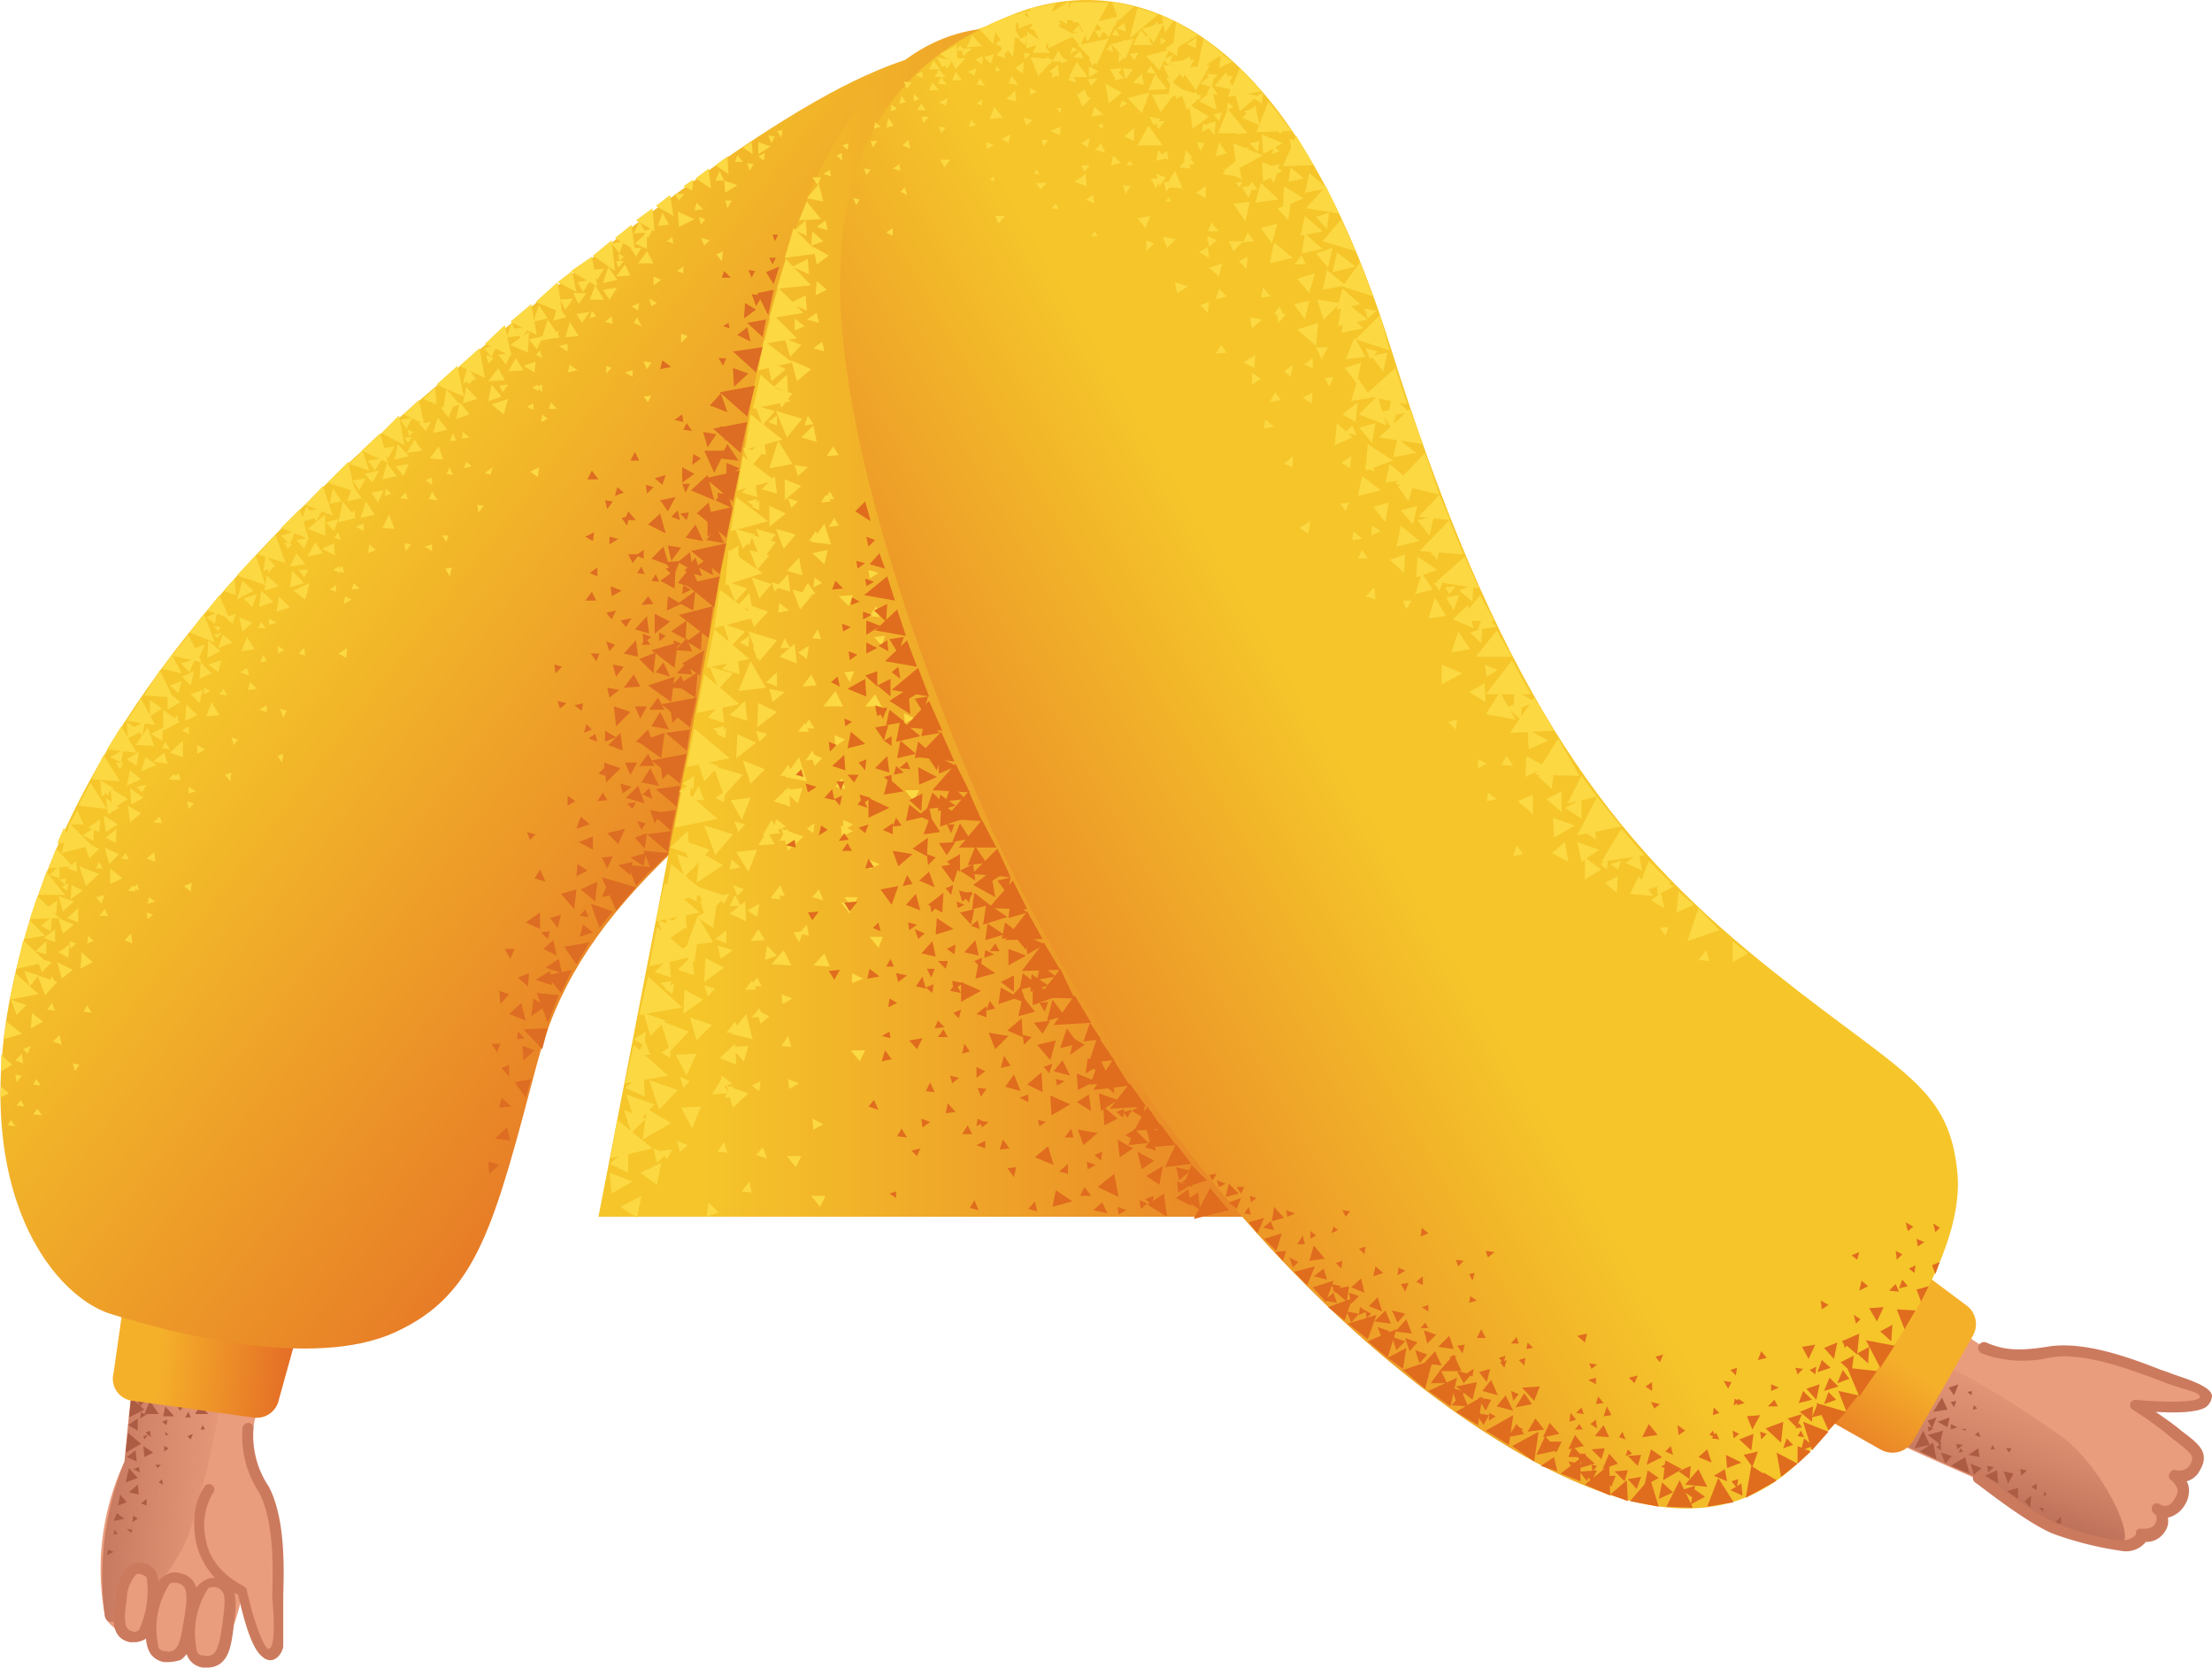 <svg xmlns="http://www.w3.org/2000/svg" xmlns:xlink="http://www.w3.org/1999/xlink" width="200.7" height="151.29" viewBox="0 0 200.7 151.29">
  <defs>
    <linearGradient id="linear-gradient" x1="0.817" y1="0.556" x2="-0.418" y2="0.412" gradientUnits="objectBoundingBox">
      <stop offset="0.005" stop-color="#cc7a5e" stop-opacity="0"/>
      <stop offset="0.924" stop-color="#aa5f4b"/>
    </linearGradient>
    <linearGradient id="linear-gradient-2" x1="-0.049" y1="0.461" x2="0.949" y2="0.545" gradientUnits="objectBoundingBox">
      <stop offset="0.298" stop-color="#f5b02a"/>
      <stop offset="1" stop-color="#e46c26"/>
    </linearGradient>
    <linearGradient id="linear-gradient-3" x1="0.127" y1="0.23" x2="0.727" y2="0.702" gradientUnits="objectBoundingBox">
      <stop offset="0.298" stop-color="#f5c52a"/>
      <stop offset="1" stop-color="#e46c26"/>
    </linearGradient>
    <linearGradient id="linear-gradient-4" x1="-0.24" y1="0.5" x2="0.973" y2="0.5" xlink:href="#linear-gradient-3"/>
    <linearGradient id="linear-gradient-5" x1="0.613" y1="0.314" x2="0.334" y2="0.883" xlink:href="#linear-gradient"/>
    <linearGradient id="linear-gradient-6" x1="0.72" y1="0.271" x2="0.17" y2="1.077" xlink:href="#linear-gradient-2"/>
    <linearGradient id="linear-gradient-7" x1="0.623" y1="0.374" x2="0.092" y2="0.821" xlink:href="#linear-gradient-3"/>
  </defs>
  <g id="_18" data-name="18" transform="translate(-137 -97.61)">
    <path id="Path_12934" data-name="Path 12934" d="M153.8,191.4a389.749,389.749,0,0,0-5.5,38.8,23.1,23.1,0,0,0-1.8,13.9c0,.6.9,1.2,1.7,1.9.5.4,1.3-.4,1.8-.1.4.1.2,1.2.6,1.4.6.3,1.7,1.1,2.1.6,1.7-1.9,2,.6,2.8.7a2.1,2.1,0,0,0,1.9-.9c.6-2.1,1.4-4.2,1.5-5.2.2-1,.94,2.33,1.34,3.83.6,1.7,2.46,2.17,2.26-.93s.2-5.7,0-6.5c-.1-.8-.2-4.1-1.2-6.1-.6-1.3-1.9-2.9-1.2-6.3,1.3-5.5,9.4-24,13.4-33,1.9-4.5-16.9-16.2-19.7-2.1Z" fill="#ea9d7d"/>
    <path id="Path_12935" data-name="Path 12935" d="M150.9,208.5c-1.7,12.3-2.6,21.7-2.6,21.7a27.927,27.927,0,0,0-1.8,13.9c.3,2.7,6.5-3.5,7.8-7.8,8.8-29.2-2.7-33.1-3.4-27.8Z" fill="url(#linear-gradient)"/>
    <g id="Group_885" data-name="Group 885">
      <path id="Path_12936" data-name="Path 12936" d="M151.3,224.8l.5-.5.5.6Zm3.4,1.1.5-.8.7.8Zm-1.9.2h-1l.2-.9Zm-1.4-.2h-1.3l.5-1.2Zm1.4-1.4,1.4.2-.9.9Zm-4.1,1.7.2-1.8,1.2,1.1Z" fill="#ad5c44"/>
      <path id="Path_12937" data-name="Path 12937" d="M149.1,223.8l1.7.3-1.1,1.1Zm1.8.8.4-.2.1.6Zm4.7,2.7h-.4l.2-.4Zm-1.5-1.6.2.5h-.5Zm-4.4.6.1-.6.4.3Zm4.3,1.6.5-.2-.2.5Zm-4.5-.5-.9-.5.9-.6Zm-2.2,8.2.3-.7.7.5Zm2.1-5.4-.9-.4.8-.6Zm1.5-.8-.8.4-.1-1Zm-1.4,2.9.1.9-.9-.2Zm-1.1-.2.3-1.3.8.9Zm0-2.7.2-1.8,1.2,1Zm-.7,4.8.2-1,.6.7Zm2.4-6-.1-.3.4-.1Zm2.2-.4H152v-.3Z" fill="#ad5c44"/>
      <path id="Path_12938" data-name="Path 12938" d="M150.3,225.8v.2l-.3-.1Zm-.5,8.2.5-.4v.6Zm-2.1,2.8h-.4l.1-.4Zm2.5-9.2.4-.2.1.6Zm-1.1,3.3.5-.2.1.5Zm-.1,4.8.1-.6.4.3Zm2.3-4.9-.2-.3h.5Zm.4-4.2.5-.2-.1.5Zm.2,2.7v-.5l.4.2Zm-5.2,9.4.1-.5.5.2Zm5.1-6.4-.4-.2.3-.3Zm-2.8,4.1-.1.3-.4-.4Z" fill="#ad5c44"/>
    </g>
    <path id="Path_12939" data-name="Path 12939" d="M160.74,247.86c-1.1-.9-1.84-4.36-2.14-5.56a7.047,7.047,0,0,1-3.8-4.7c-.7-3.5.8-5.1.8-5.2a.495.495,0,1,1,.7.7,5.823,5.823,0,0,0-.6,4.3c.5,2.8,3.4,4.1,3.4,4.1.1.1.3.2.3.4.4,1.9,1.3,4.8,1.9,5.3.9.12.4-4.4.4-4.9.1-2.9.1-6.8-1.2-9.3a9.308,9.308,0,0,1-1.5-5.8.536.536,0,0,1,.5-.5.47.47,0,0,1,.5.5,8.3,8.3,0,0,0,1.4,5.3c1.4,2.7,1.4,6.8,1.3,9.8V247c-.1.7-.96,1.82-1.96.86Z" fill="#cc7a5e"/>
    <path id="Path_12940" data-name="Path 12940" d="M156.5,241.2c-1.2-.2-1.9,1.4-2.2,3.3-.4,2-.3,3.7,1.1,3.9,1.7.3,1.9-1.4,2.2-3.3S158.2,241.4,156.5,241.2Z" fill="#ea9d7d"/>
    <path id="Path_12941" data-name="Path 12941" d="M155.8,248.9h-.4a1.855,1.855,0,0,1-1.2-.7c-.5-.7-.6-1.9-.3-3.7.2-1.2.5-2.8,1.5-3.4a1.517,1.517,0,0,1,1.3-.3c2,.4,1.8,2.3,1.5,4.2v.2c-.2,1.6-.4,2.8-1.3,3.4A2.016,2.016,0,0,1,155.8,248.9Zm.5-7.3a.6.6,0,0,0-.4.1,7.423,7.423,0,0,0-1,5.8.6.6,0,0,0,.6.3.989.989,0,0,0,.8-.1c.6-.4.7-1.8.9-2.8v-.2c.3-2.1.3-2.9-.7-3.1h-.2Z" fill="#cc7a5e"/>
    <path id="Path_12942" data-name="Path 12942" d="M153,240.7c-1.2-.2-1.9,1.4-2.2,3.3-.4,2-.3,3.7,1.1,3.9,1.7.3,1.9-1.4,2.2-3.3C154.5,242.5,154.7,241,153,240.7Z" fill="#ea9d7d"/>
    <path id="Path_12943" data-name="Path 12943" d="M152.3,248.4h-.4a1.855,1.855,0,0,1-1.2-.7c-.5-.7-.6-1.9-.3-3.7.2-1.2.5-2.7,1.5-3.4a1.517,1.517,0,0,1,1.3-.3c2.2.4,1.8,2.6,1.5,4.5-.2,1.6-.4,2.8-1.3,3.4A3.6,3.6,0,0,1,152.3,248.4Zm.5-7.2a.6.6,0,0,0-.4.1,7.423,7.423,0,0,0-1,5.8.6.6,0,0,0,.6.3.989.989,0,0,0,.8-.1c.6-.4.7-1.8.9-2.8.4-2.4.3-3.1-.7-3.3h-.2Z" fill="#cc7a5e"/>
    <path id="Path_12944" data-name="Path 12944" d="M149.8,239.9c-1-.2-1.7,1.1-1.8,2.9-.3,1.7-.3,3.1.9,3.3,1.3.2,1.7-1.1,1.8-2.9C151,241.6,151.1,240.1,149.8,239.9Z" fill="#ea9d7d"/>
    <path id="Path_12945" data-name="Path 12945" d="M149.2,246.6h-.4c-2-.4-1.5-2.8-1.3-3.9a4.416,4.416,0,0,1,1.2-3,1.383,1.383,0,0,1,1.2-.3h0a1.855,1.855,0,0,1,1.2.7,4.84,4.84,0,0,1,.2,3.2c-.1,1.4-.4,2.5-1.1,3a1.93,1.93,0,0,1-1,.3Zm.4-6.2a.367.367,0,0,0-.3.1,3.582,3.582,0,0,0-.8,2.3c-.4,2.3,0,2.7.5,2.8a.56.56,0,0,0,.6-.1,8.33,8.33,0,0,0,.7-4.8,1.541,1.541,0,0,0-.7-.3Z" fill="#cc7a5e"/>
    <path id="Path_12946" data-name="Path 12946" d="M159.9,226.2l-10.8-1.5a2.008,2.008,0,0,1-1.8-2.5l1.5-10.5,16,3.9-2.5,9A2.051,2.051,0,0,1,159.9,226.2Z" fill="url(#linear-gradient-2)"/>
    <path id="Path_12947" data-name="Path 12947" d="M240.6,113.9c6.9,6.4,8.5,23.2-16.4,40.7s-35,26.2-38.5,39.6c-3.9,14.7-5.4,20.9-12.9,24.3s-20.4,0-25.8-1.7-13.8-12.2-8-33.3c5.7-21.1,22.3-37.8,35.4-49s30.9-25.8,42.2-30.5c13.2-5.6,16,2.4,24,9.9Z" fill="url(#linear-gradient-3)"/>
    <path id="Path_12948" data-name="Path 12948" d="M269.8,192.4l-.8-12.9-.9-13.2-1-12.9c-.4-4.9-.8-8.9-1.1-11.2a23.812,23.812,0,0,0-.5-2.6,60.6,60.6,0,0,0-4.2-12.9c-6.4-14.2-18.3-27.3-33.2-26.6-3.6.1-15,.3-21.4,26.6-.8,3.4-1.6,7.2-2.2,11.5q-.179.744-.3,1.5c-.5,3.1-1.5,8-2.5,13.8l-2.4,12.9-2.5,13.2L191.3,208h79.3q-.36-7.8-.8-15.6Z" fill="url(#linear-gradient-4)"/>
    <g id="Group_886" data-name="Group 886">
      <path id="Path_12949" data-name="Path 12949" d="M207.4,150.9l1.3.4-.2-1.6Zm-3.5,1.7,1.4.4-.3-1.6Zm1.1-5.5.2-.8-.9.2Zm4.6,5.8,1.1-1.3-1.8-.5Zm-6.3,3.4,1.3-1.4-2-.7Zm-1.1,3.8,1.3-1.4-2.1-.6Zm1.5-7.9,1.1-1.2-1.8-.6Zm2.2-.3,1.1-1.3-1.8-.6Z" fill="#fcd842"/>
      <path id="Path_12950" data-name="Path 12950" d="M205.4,154.5l1.3-1.4-2-.7Zm.9-7.1,1.1-1.3-1.8-.5Zm-.6,1.9,1.1-1.3-1.8-.5Zm-.6,19.4,1.3-1.3-2-.8Zm2.4-6.5-1.7-.8-.1,2.2Zm-1.9,2.8-1.7-.8-.1,2.2Zm2.1-7.8,1.6.6-.2-1.8Zm.7-7.8,1.4.4-.3-1.6Zm-1.2,20.9,1.5.5-.1-1.8Zm-.7-10.8,1,.4v-1.3Zm1.2-7.2-.1.9,1-.2Zm6.8,6.2-.9.1.5.9Zm2.5-2.3.3-.9-1,.1Zm-6.3-.7.8.1-.3-.9Zm5.1-6.2.1.8.8-.5Zm4.1,21,.5-1h-1.3Zm-7.1-1.3.9.2-.3-1Zm6.2-6.7.1.9.9-.4Zm-2.3,21.3.4-1h-1.2Zm-7.2-1.3.9.2-.2-1Zm6.3-6.7.1.9.9-.5Zm-1.4,4.4.4-1h-1.2Zm-7.2-1.2,1,.1-.4-1Zm6.3-6.8v1l.9-.6Zm-7.1,12.7,1.1-.4-.9-.9Zm-4.3-5.8.6.7.5-.9Zm9.2-.6-.6.7,1,.3Zm-3.1-10.2,2,.4-.7-2.2Z" fill="#fcd842"/>
      <path id="Path_12951" data-name="Path 12951" d="M212.7,164.3l.1,1,.9-.6Zm-4.4,8.3-.9-.7-.2,1.2Zm.8-4.6-.6-1-.7,1Zm-5.1,5.1.6-.7-1-.3Zm-2-8.9.8.4.1-1Zm7.4,6.3.4-1.4-1.7.2Zm-9.7-.3h1.2l-.5-1.3Zm7.1-10.1.3,1.2,1.1-.9Z" fill="#fcd842"/>
      <path id="Path_12952" data-name="Path 12952" d="M207.8,173.2,207,172l-.8,1.4Zm-6.2,6.6.8-.9-1.2-.4Zm-2.7-11.1,1,.5.1-1.2Zm12.2-8.9-.5-1-.8,1.1Zm-5.2,5.1.7-.7-1-.3Zm-1.8-9,.8.4.1-1Zm-1.6,2.4,1.6.5-.2-1.8Zm1.5,2,2.5-.3-1.4-2.4Zm1.9-2.7,1.6-1.9-2.6-.8Zm-3.2,12.2,1.7-1.9-2.7-.8Zm-.8,5.4,1.6-1.9-2.6-.8Zm.7.9-2.1-1.2-.3,2.8Z" fill="#fcd842"/>
      <path id="Path_12953" data-name="Path 12953" d="M205.7,174.7l-1.9.2,1.1,1.8Zm-.6-4.7-1.8.2,1,1.8Zm-5.3,6.5,1.6-1.8-2.6-.9Zm3.4-14,1.6.5-.2-1.8Zm-2,.2,1.5.5-.2-1.8ZM214,152.6l.4-1-1.3.1Zm-2.4-2.1-.7-.5-.1.9Zm4.3,3,.9.1-.3-1Zm-13.4,10.9.2-.9-1,.2Zm5.3-8h.9l-.5-.9Zm-6.9,12.1,1.3-1.4-2-.7Z" fill="#fcd842"/>
      <path id="Path_12954" data-name="Path 12954" d="M200,163.7l-.7,3.5,3.9-.8Zm-1.1,5.4-.7,3.6,3.9-.8Zm2-10.3-.7,3.5,3.9-.8Zm-3,17.2-.7,3.6,3.9-.9Z" fill="#fcd842"/>
      <path id="Path_12955" data-name="Path 12955" d="M201.8,154.7l-.7,3.5,3.9-.8Zm.5-3.6-.5,3.5,3.8-1Zm.8-3.6-.3,3.2,3.4-1.1Zm-4,29.7,1.3-1.4-2-.7Zm-1.3-2.7,1.8.6-.2-2.1Zm-.5,5.6,1.7.7-.1-2.1Zm.1.8.3,1.9,1.7-1.2Zm2.8-.1,1.5,1,.3-2Zm-1.7,3.1,1.5,1,.3-2ZM209,173.8l-.6-1-.7,1.1Zm-5.1,5.1.6-.6-1-.4Zm-2-8.9.8.4.1-1Zm9-6.3-.5-.8-.6.8Zm2.6-2-.7-1.4-1.1,1.4Z" fill="#fcd842"/>
      <path id="Path_12956" data-name="Path 12956" d="M211.1,166.5l-.4-.8-.6.9Zm-.7-2.5-.4-.8-.6.8Zm-1.9,10.8,1.4-1.3-2-.7Zm1.7-2,.6.4.1-.9Z" fill="#fcd842"/>
      <path id="Path_12957" data-name="Path 12957" d="M217,161.7l-.6-1.1-.9,1.1Zm-6.1,5.4.7-.7-1.1-.5Zm-1.5-10.3.8.6.2-1.2Zm-2.2-24.1,1.3.5-.1-1.6Zm-1,3.5,1.1-1.3-1.8-.5Zm-1.1,3.8,1.1-1.3-1.8-.5Zm1.9-7.8,1.3-1.1-1.7-.8Zm2.3,0,1.3-1.1-1.8-.8Z" fill="#fcd842"/>
      <path id="Path_12958" data-name="Path 12958" d="M207.9,134.6l1-1.3-1.7-.5Zm.8-4.6,1-1.1-1.5-.6Zm-.6,17.4,1.1-1.3-1.8-.5Zm1.6-5.7-1.5-.6V143Zm-1.4,2.5-1.5-.7v1.9Zm1.4-6.9,1.4.4-.3-1.5Zm.9,9.5,1.8.2-.6-1.9Z" fill="#fcd842"/>
      <path id="Path_12959" data-name="Path 12959" d="M211.5,146.6l-.5-.8-.6.9Zm-4.2,4.7.5-.6-.8-.3Zm-2.1-7.7.7.3V143Zm6.6,5.2.3-1.3-1.4.3Zm-8.5.1h1.1l-.5-1.1Zm5.8-9.1.3,1,.9-.8Zm1.9,11.7-.7-1-.7,1.2Zm-5.3,5.9.7-.8-1.1-.3Z" fill="#fcd842"/>
      <path id="Path_12960" data-name="Path 12960" d="M203.1,147.7l.9.5v-1.1Zm-4.3,31.6,1.3-1.4-2-.7Zm-1.4,3.9,1.3-1.4-2-.7Zm2.8,8.8,1.4-1.4-2-.7Zm2.5-6.6-1.7-.9-.1,2.2Zm-1.9,2.9-1.7-.9-.1,2.2Zm2.4-7.8,1.5.7-.1-1.8Zm-.9,13.1,1.5.6-.1-1.9Zm-.4-10.8,1,.4V182Zm1.5-7.2-.2.9,1-.2Zm6.5,6.5-.9.1.5.9Zm4.2-1.6.4-1h-1.2Zm-7.2-1.4.9.1-.2-1Zm6.4-6.6.1,1,1-.5Zm1.7,21.4.5-1h-1.3Zm-7.1-1.4.9.1-.3-1Zm6.4-6.6v.9l1-.4Zm-2.9,21.2.5-1h-1.3Zm-7.1-1.4.9.1-.2-1Zm6.4-6.6.1,1,.9-.5Zm-1.5,4.4.5-1h-1.3Zm-7.1-1.4.9.1-.3-1Zm6.4-6.6.1.9.9-.5ZM201.1,208l1.1-.4-.9-.9Zm-4.1-6,.5.8.5-.9Zm9.2-.3-.6.7,1,.3Zm-2.9-10.3,2,.5-.6-2.3Zm4.6-3.6.1.9.9-.5Z" fill="#fcd842"/>
      <path id="Path_12961" data-name="Path 12961" d="M203.4,195.9l-.9-.7-.3,1.2Zm.8-4.6-.5-1-.8,1Zm-5.2,5,.6-.6-.9-.4Zm-1.7-9,.7.5.2-1Z" fill="#fcd842"/>
      <path id="Path_12962" data-name="Path 12962" d="M204.5,193.9l.4-1.4-1.6.1Zm-9.7-.6H196l-.5-1.3Zm7.3-9.9.3,1.2,1.1-.8Zm1,13.4-.7-1.2-.8,1.3Z" fill="#fcd842"/>
      <path id="Path_12963" data-name="Path 12963" d="M196.6,203.1l.9-.8-1.2-.5Zm-2.1-11.2,1,.6.1-1.3Zm11.9-9-.6-1-.7,1.1Zm-5.2,5.1.7-.7-1-.3Zm-1.8-9,.8.4.1-1Zm-1.6,2.4,1.5.5-.1-1.8Zm1.5,2,2.4-.3-1.4-2.4Zm1.9-2.7,1.6-1.8-2.6-.9ZM197.8,193l1.7-1.8-2.6-1Zm-1,5.3,1.7-1.8-2.6-.9Zm1.1,1.2-2.2-1.3-.4,2.8Zm2.7-1.5-1.8.1,1,1.9Z" fill="#fcd842"/>
      <path id="Path_12964" data-name="Path 12964" d="M200.2,193.2l-1.9.1,1,1.9Zm-5.5,6.4,1.7-1.8-2.6-.9Zm3.8-14,1.5.5-.2-1.8Zm-2.1.2,1.5.5-.2-1.8Zm1.3,1.7.2-.9-1,.2Zm5.5-7.7h1l-.5-1ZM196,191.6l1.4-1.4-2-.7Z" fill="#fcd842"/>
      <path id="Path_12965" data-name="Path 12965" d="M195.8,186.2l-.8,3.5,3.9-.7Zm-1.3,6.2-.8,3.5,3.9-.7Zm2.1-10.7-.7,3.6,3.9-.9ZM193,199.2l-.6,3.5,3.8-.9Z" fill="#fcd842"/>
      <path id="Path_12966" data-name="Path 12966" d="M197.3,177.7l-.8,3.5,4-.8Zm-3,22.7,1.3-1.3-2-.8Zm-.6-4.1,1.8.8-.1-2.1Zm-1.4,6.9,1.7.8v-2.2Zm0,.8.2,1.9,1.9-1.1Zm2.8,0,1.5,1.1.4-2Zm-1.8,3.1,1.5,1,.4-2Zm10.7-10-.6-1-.7,1.1Zm-5.3,5,.7-.6-1-.4Zm-1.7-9,.8.5.1-1.1Zm9.1-6-.4-.8-.7.8Zm2.7-1.9-.7-1.4-1.1,1.3Z" fill="#fcd842"/>
      <path id="Path_12967" data-name="Path 12967" d="M206.3,189.9l-.4-.8-.7.8Zm-.7-2.5-.4-.8-.6.8Zm-2.1,10.7,1.4-1.3-2-.7Zm1.7-2,.7.5.1-.9Z" fill="#fcd842"/>
      <path id="Path_12968" data-name="Path 12968" d="M212.3,185.3l-.5-1.2-1,1.1Zm-6.3,5.2.8-.7-1.1-.5Zm-1.2-10.3.9.6.2-1.2Zm2.5-6-.7-1.2-.8,1.3Zm-6.4,6.3.8-.7-1.2-.5Zm-2.3-11.1,1,.6.1-1.3Zm14.5-30.5-.5-.8-.6.9Zm-4.3,4.8.6-.6-.9-.3Zm-2.1-7.8.8.3v-.9Zm-1.5,2.6,1.3.4-.2-1.6Zm1.6,1.6,2.1-.4-1.3-2.1Zm1.6-2.8,1.4-1.7-2.4-.7Zm-2.3,11.2,1.3-1.7-2.3-.7Zm0-6.5,1.4.4-.2-1.6Zm-1.8.3,1.4.4-.2-1.6Zm1.3,1.4.1-.8-.9.2Z" fill="#fcd842"/>
      <path id="Path_12969" data-name="Path 12969" d="M210,136.2l.8-.1-.5-.8Zm-5.6,11.2,1.1-1.3-1.8-.5Z" fill="#fcd842"/>
      <path id="Path_12970" data-name="Path 12970" d="M203.8,142.7l-.5,3.1,3.4-.9Zm.6-3.7-.5,3.1,3.4-.9Zm.7-3.8-.5,3.2,3.4-.9Zm.9-3.6-.7,3.1,3.4-.7Zm.3-3.1-.5,2.7,3.1-.7Zm6.4,14.4-.4-.7-.5.7Z" fill="#fcd842"/>
      <path id="Path_12971" data-name="Path 12971" d="M213.1,145.3l-.4-.7-.5.8Zm-.7-2.2-.5-.6-.4.7Zm-3.3-24.6,1.1.5-.1-1.4Zm2.1-4.1.3-.7h-.8Zm-.6,5.5,1.1-.4-1-.9Zm.4,4.5,1-.5-.9-.8Zm-1.9,3.2.9-.4-.9-.7Zm2.7,1.9-.2-.9-.8.6Zm-.5-2.6-.2-.9-.9.6Zm.8-8.4-.2-.9-.8.6Zm.3-4.9-.1-.6-.6.4Zm1-2.1-.5.2.5.5Zm.6-.9-.6.2.5.4Zm-2.9,11,1.1-.8-1.4-.8Zm-.9,4.2-.1-1.4-1.4.7Zm.2-3.3-.1-1.4-1.4.7Z" fill="#fcd842"/>
      <path id="Path_12972" data-name="Path 12972" d="M209,118.3l-.8,2.7,3.1-.4Zm-.7,2.8-.8,2.7,3.1-.3Z" fill="#fcd842"/>
      <path id="Path_12973" data-name="Path 12973" d="M207.6,123.7l-.8,2.8,3.1-.5Z" fill="#fcd842"/>
      <path id="Path_12974" data-name="Path 12974" d="M207,126l-.7,2.8,3-.5Zm3.2-10.1-.7,1.7,2-.1Zm0-.3,1.5.3-.4-1.6Z" fill="#fcd842"/>
    </g>
    <g id="Group_887" data-name="Group 887">
      <path id="Path_12975" data-name="Path 12975" d="M229,186.1l-1.2.6,1.2.9Zm1.4-3.8-1.3.3,1,1.2Zm-4.6,2.6-.3,1.5,1.8-.5Zm-3.8-4-.1,1.5,1.6-.5Zm-3.5-2.9-1.6.3,1,1.4Zm6.9.6-.2,1.5,1.6-.4Zm1.2,2.8-.2,1.5,1.7-.5Zm2.1-2.2-.2,1.7,1.7-.5Z" fill="#e06c1e"/>
      <path id="Path_12976" data-name="Path 12976" d="M226.6,176.1l.3,1.5,1.4-.9Zm3.5,6.4.1,1.7,1.6-.9Zm-1.6,1.2v1.5l1.6-.9Zm-.3-2.4-.3,1.5,1.7-.4Zm1.6,4.6-.3,1.5,1.7-.4Z" fill="#e06c1e"/>
      <path id="Path_12977" data-name="Path 12977" d="M230.6,186l-.1,1.6,1.6-.6Zm-5.2-5.9-1.3.3,1,1.1Zm4.2,7-.9,1,1.4.5Zm-4.4-8.6-.9.2.6.8Zm2.5,5.4-.4-.7-.5.7Zm-7.4-1.1.6-.5-.9-.4Zm-2,3.1.2.8.8-.6Zm5.4-2.6-.8.4.7.5Zm-1,7.5-.6-.6-.3.7Zm-2.6-3.7.9.2-.3-1.1Zm-.7-5.8.1.7.7-.5Zm6.7,3.2-.7.3.6.6Zm2.6-7.3-1.2.3.9,1.2Zm-1.8-.5-1.6,1.2,2,1.1Zm-.4,2.8-.3,2,2.2-.7Zm-1.2-3.5-1.2.6,1.4.9Z" fill="#e06c1e"/>
      <path id="Path_12978" data-name="Path 12978" d="M224.1,175.1l-1.2.7,1.2.9Zm-.7,11.5.1.8.9-.6Zm3.1,2.7.8-.2-.5-.7Zm-4.8-2.4-.7.3.6.5Zm4-5.8-.6.5.8.3Zm3-3.9-1.2-2.6-2.3,2.3Zm1.5,2.9-1.3-2.6-2.2,2.5Zm1.4,2.7-1.4-2.5-2,2.6Zm1.6,2.8-1.5-2.5-2,2.6Z" fill="#e06c1e"/>
      <path id="Path_12979" data-name="Path 12979" d="M234.5,188.2l-1.3-2.7-2,2.6Z" fill="#e06c1e"/>
      <path id="Path_12980" data-name="Path 12980" d="M236,190.4l-1.5-2.5-1.9,2.7ZM224.5,184l1.3.3-.3-1.4Zm-3.9.1,1.3.3-.3-1.4Zm7.2,3.1-.2,1.5,1.8-.6Z" fill="#e06c1e"/>
      <path id="Path_12981" data-name="Path 12981" d="M229.4,189.8l1.5-.4-1.1-1.4Zm5.9,2.3,1.6-.2-1-1.5Zm-2.1.6,1.6-.4-1-1.4Zm-1.2-2.5,1.6-.4-1.1-1.5Zm-1.4,1.5-.8-.2.1.9Zm-.3,5.9v-.7l-.8.3Zm-6-4.4.7-.2-.5-.7Zm-8.4-7.7-.2.9,1.1-.2Zm5.9,0h-.7l.4.8Zm-4,6.3-.1-.6-.7.4Zm15,.2-1.7.4,1.2,1.4Zm-9.8-.3-.4-.7-.5.7Zm2.6-2.1.9.3v-1Zm.8-5.8-.1.7.9-.3Zm5.7,4.7-.8.1.5.8Zm-19.9-2.8.5.8.5-.9Z" fill="#e06c1e"/>
      <path id="Path_12982" data-name="Path 12982" d="M216.7,181.3l-.5.5.7.3Zm1.7,7.3-.7-.4-.1.8Zm9.3,13.3.9-.1-.6-.8Zm.1-7.4.9-.2-.6-.9Zm-2.1,1.8.3.8.5-.7Zm7.3,1.2-.6.5.8.4Zm-2.3-10.7v2l2.2-.8Zm.7-1.7-.3,1.4,1.7-.3Zm-.6,5.3.8,1,.7-1.2Zm-7.3-.9.5.5.2-.8Zm-4,2.5.7.8.5-1Zm4.2-5.2-.5.7,1,.2Zm2.7,8-.8-.4v1Zm9-2.4-1-.6-.3,1.5Zm1.5,1.3-1.1.5,1.2,1Z" fill="#e06c1e"/>
      <path id="Path_12983" data-name="Path 12983" d="M236.8,194.2l-1.1-.6-.2,1.4Z" fill="#e06c1e"/>
      <path id="Path_12984" data-name="Path 12984" d="M235.9,196l2-.1-1.1-2.2Z" fill="#e06c1e"/>
      <path id="Path_12985" data-name="Path 12985" d="M235.8,194l2.3-.2-1.5-2.2Zm-1.1,1,.1,1.5,1.6-.8Zm2,1.8.2,1.6,1.5-1Zm-.9.1-1.1.7,1.3.8Zm2.2-1.7-1.1.6,1.2,1Zm-6.3-.8.5.6.3-.9Z" fill="#e06c1e"/>
      <path id="Path_12986" data-name="Path 12986" d="M239.5,196.1l-1.5-2.4-1.8,2.8Zm5.5,8.2-.8.6,1,.4Zm-1.3-.8.3,1.2,1-.9Zm-2.7-3.6.3,1.2,1.1-.8Zm2.8,4.9.1,1,1-.6Zm-5.2-2.2,1.2-.8-1.4-.8Zm2,1.1,1.1-.8-1.5-.8Zm-3.4-4,1.2-.6-1.3-1.1Zm-3.6,1.1h.8l-.2-.8Zm-.8-5.3.1.6.7-.4Zm6.2,2.7-.7.3.6.5Zm-2.8,9.2,1.3.3-.5-1Zm-.6-4.4.1.7.7-.4Zm6.1,3.1-.8.3.6.5Zm-3.3,1,.1.7.7-.4Zm-5.3-3.2.8.2v-.9Zm-1.9-4.7.1.6.6-.4Zm5.8,2.9-.7.3.6.5Zm-1.6,3.2-.4.8h1Zm5.7,1.5-.7-.3.1.8Zm-15.7-.3-.4.7.8.2Zm5.5.1-.6.7.8.2ZM217,193.9l.9-.2-.6-.8Zm7.3,6.6h.9l-.4-.8Zm-1.1-5.3.2.7.6-.5Zm2.7,4.1.2.6.6-.5Zm-4.9-2.7.8.1-.4-.9Zm2,1.1-.2.9.9-.1Zm3.4,4.1v-.7l-.8.4Zm2.8,1.7-.8.1.6.8Zm-12.9-6.1-.5.6.9.3Zm5.1,2-.8-.3.1.8Z" fill="#e06c1e"/>
      <path id="Path_12987" data-name="Path 12987" d="M218.3,206.3v-.6l-.6.2Zm.5-6.3-.4.7.9.1Zm7.5-.6-.6-.3-.1.7Zm-6.1,3.1.3-.7-.8.2Zm21.3-1.6-.6.8,1,.3Z" fill="#e06c1e"/>
      <path id="Path_12988" data-name="Path 12988" d="M239.9,200l-.5,1.5,1.8-.2Z" fill="#e06c1e"/>
      <path id="Path_12989" data-name="Path 12989" d="M240.1,200l-1,.6,1.1.6Zm.7-2.3-1.1.7,1.2.7Z" fill="#e06c1e"/>
      <path id="Path_12990" data-name="Path 12990" d="M238.9,198.5l.4.5.4-.7Zm2.1-.5-1.5-2.1-1.8,2.3Zm1.5,2-1.4-2-1.2,2.2Z" fill="#e06c1e"/>
      <path id="Path_12991" data-name="Path 12991" d="M243.7,201.5l-1.4-1.9-1.3,2.1Z" fill="#e06c1e"/>
      <path id="Path_12992" data-name="Path 12992" d="M245.1,203.2l-1.4-1.8-1,2.1Zm1.4,1.5-1.4-1.4-.8,2.1Zm-3.9,1.2-1.5,1,1.8,1.1ZM232.3,197l.1,1.8,1.7-1Zm-8.1-10.3v1.8l1.8-1Zm21.5,19.1-1.1.7,1.3.9Z" fill="#e06c1e"/>
      <path id="Path_12993" data-name="Path 12993" d="M244.8,205.5l-1.1.8,1.4.7Zm-11.4-11.7-.8,1,1.5.4Zm-4.4,1.3-.8,1.1,1.4.4Zm9.1,9-1.5,1.2,1.9.9Zm10.4,3.3-1.7-2-1.5,2.8Zm-25.7-21.9.2-.7h-.9Zm-5.4-.2h.7l-.3-.7Zm4-5.6.1.7.5-.5Zm2.6-1.3.3,1,1-.7Zm2.7,12.9.6,1.5,1.2-1.2Zm1.7-.2,1.4.6-.1-1.7Zm1.8,4.9,1.4.7-.1-1.8Zm-9.5-26.4-1.2.6,1.1,1Zm1.7-3.5-1.2.2.8,1.2Zm-4.8,2.1-.4,1.5,1.8-.3Zm-3.4-4.2-.3,1.5,1.6-.4Z" fill="#e06c1e"/>
      <path id="Path_12994" data-name="Path 12994" d="M215.6,160.8l-.1-1.6-1.6.9Zm.4-15.9-.5-1.8-.9.9Zm1.7,17.1-.3,1.4,1.7-.3Zm1,2.8-.3,1.6,1.7-.4Zm2.2-1.9-.3,1.5,1.7-.3Zm-1.8-3.3.2,1.5,1.5-.9Zm3,6.7.1,1.5,1.6-.7Zm-1.8.9.1,1.6,1.6-.7Z" fill="#e06c1e"/>
      <path id="Path_12995" data-name="Path 12995" d="M220.3,164.9l-.3,1.5,1.7-.3Zm1.3,4.6-.5,1.5,1.8-.2Z" fill="#e06c1e"/>
      <path id="Path_12996" data-name="Path 12996" d="M222.3,169.7l-.2,1.5,1.6-.5Zm-4.7-6.3-1.2.2.8,1.2Zm1.4-8-1.3.2.8,1.3Zm-3.4-1.5v1.3l1.3-.8Zm1.2-6.1-.9,1,1.4.4Zm4.5,23-1,.8,1.3.6Zm-3.8-9-.9.1.5.9Zm2.1,5.6-.3-.7-.7.6Zm-7.3-1.6.6-.6-.7-.3Zm1.8-8.3.7-.5-.8-.3Zm1.7-10.3.6-.6-.8-.3Zm-5.7,21.5.2.8.8-.5Zm5.5-2.2-.7.3.6.7Zm-1.6,7.3-.4-.6-.5.7Zm-2.2-3.8.9.2-.2-1Zm1.6-15.8.1.7.7-.4Zm1.9-1.1v.7l.8-.4Zm-1-1.3-.1.7.8-.3Zm3.6,16.1-.7.2.7.6Zm3.3-7.1-1.2.2.8,1.3Zm-1.8-.7-1.7,1.1,1.9,1.2Zm-.9-2-.6.5.8.6Zm-1-2.4-.8.5.9.5Zm-1.9.2v1l1-.5Zm3.1,7-.4,2,2.2-.5Zm-.9-3.7-1.2.6,1.2,1Z" fill="#e06c1e"/>
      <path id="Path_12997" data-name="Path 12997" d="M216.6,158.5l-1.1.4,1.1,1Zm.9-6.1-1.2.6,1.1,1ZM215,169.7l.2.9.8-.6Zm3,2.9.8-.1-.5-.7Zm-4.6-2.8-.7.3.5.6Zm4.5-5.4-.7.4.7.5Zm3.4-3.6-1-2.6-2.4,2Zm1.2,3.1-1.2-2.7-2.2,2.4Z" fill="#e06c1e"/>
      <path id="Path_12998" data-name="Path 12998" d="M223.6,166.7l-1.2-2.7-2.2,2.3Zm-5.4-14.6-.7-2.2-2.1,1.7Zm1,3.2-.8-2.4-2,1.9Zm1,2.8-.9-2.4-2,1.9Zm4.8,11.4-1.3-2.6-2.1,2.4Z" fill="#e06c1e"/>
      <path id="Path_12999" data-name="Path 12999" d="M226.1,172.1l-1.2-2.7-2.2,2.5Z" fill="#e06c1e"/>
      <path id="Path_13000" data-name="Path 13000" d="M227.4,174.5l-1.3-2.5-2.1,2.5Zm-11-7.2,1.3.4-.2-1.5Zm-3.9-.2,1.2.4-.1-1.4Zm7,3.5-.3,1.5,1.7-.4Z" fill="#e06c1e"/>
      <path id="Path_13001" data-name="Path 13001" d="M220.8,173.3l1.5-.2-.9-1.4Zm4,2.8,1.7-.2-1-1.5Zm-1.4-2.1,1.6-.3-.9-1.4Zm-1.5,1.4-.8-.3.1,1Zm-6.4,1,.8-.1-.5-.8Zm-2.7-26.1-.3.8,1-.1Zm.8,18.2h-.7l.4.8Zm-4.4,6-.1-.7-.8.5Zm14.9,1.4-1.7.3,1.1,1.5Zm-9.8-1.1-.4-.7-.5.7Zm2.8-1.9.9.4v-1Zm1.2-5.8-.2.8.9-.2Zm5.3,5.3h-.7l.4.8Zm-13.3,8,.4.7.6-.8ZM213,159l-.6.5.8.4Zm-.9,13.9-.6-.4-.2.9Z" fill="#e06c1e"/>
      <path id="Path_13002" data-name="Path 13002" d="M218.9,178l.9-.2-.5-.8Zm3.5-7.5-.1,2.1,2.1-.7Zm.9-1.7-.5,1.5,1.8-.2Zm-1.1,5.3.7,1.1.8-1.2Zm-7.3-1.4.6.5.3-.8Zm-1.3,6.8.5.8.7-.9Zm1.7-9.5-.5.6.9.3Zm7.5,8.2.5.6.2-.9Zm1,1.2.1.6.6-.3Zm-8-9.4v1.8l1.9-.9Zm5.5,6.7-.9.8,1.4.6Zm-1.2,2-.9,1,1.3.5Zm-5.6-10.1.4-.7h-1Zm-5.3-.7.7.2-.2-.7Zm4.4-5.1.1.7.6-.4Zm1.9-12.7.1.7.7-.4Zm-.8-1.6.1.7.7-.5Zm1.7,13.1.2,1,.9-.6Zm1.6,13.2.5,1.4,1.3-1.1Zm1.8-.2,1.3.7.1-1.7Zm1.4,5.1,1.3.7.1-1.8ZM241,204.3l1.2.8.3-1.7Zm-6.2-4.2.5,1.4,1.3-1.1Zm-2.7,1.5-1.2,1,1.7.7Zm.7,4-.3,1.5,1.8-.5Z" fill="#e06c1e"/>
    </g>
    <g id="Group_888" data-name="Group 888">
      <path id="Path_13003" data-name="Path 13003" d="M198.8,147.3l-1.2-.2.3,1.4Zm3.6-1.9-1.2-.5v1.4Zm-5.5-1.2-1.1,1,1.6.8ZM203,142l-1.1,1,1.5.7Z" fill="#dd6d22"/>
      <path id="Path_13004" data-name="Path 13004" d="M203,137.9l-.7,1.3,1.7.2Zm-1,7.5-.9,1.2,1.6.3Zm-1.9-.2-.9,1.2,1.6.3Zm1.2-2-1.1,1,1.5.7Zm-1.7,4.5-1.1.9,1.4.8Z" fill="#dd6d22"/>
      <path id="Path_13005" data-name="Path 13005" d="M200.1,148.2l-1,1.2,1.6.5Zm-.1-7.6-1.1-.6v1.4Zm-1.3,7.9-1.3.1.7,1.3Zm1.9-9.3-.7-.4-.1,1Zm-1.3,5.6.2-.7-.8.1Zm-5.1-5.4h.8l-.4-.8Zm-3.5.9-.4.8h1Zm5.6,1.5-.7-.2.1.8Zm-5.5,4.9.1-.8-.8.4Zm5.6-5.7.7.6.3-.9Zm2.9-5-.3.6.8.1Zm3.5,6.5-.7-.2.1.8Zm1.3-2.4-1.2-.5V141Zm-1.3-1.6h-1.9l.9,2Zm2.1-7-1.4-.5.1,1.7Zm-3.7,9.2-1.5,1.4,2.1.9Zm.8-3.7-1.2-.2.4,1.4Zm1.6-.6-1.3-.1.5,1.3ZM194,144l-.3.8h1Zm.7,4,.7.3v-.8Z" fill="#dd6d22"/>
      <path id="Path_13006" data-name="Path 13006" d="M192.6,143.1l-.7-.1.2.8Zm7-1.6h-.7l.3.8Zm4.6-2.8.6-2.8-3.1.6Zm-.7,4.4.6-2.8-3.1.7Zm-.6,3.3.6-2.8-3.1.7Zm-.5-13.1-1,1.1,1.6.6Zm2.4,2.1.7-2.8-3.2.6Zm.8-4,.6-2.3-2.7.4Zm.6-3.2.3-1.6-1.7.3Zm-3.9,21.5.6-2.8-3.2.7Zm-.5,3,.5-2.8-3.1.7Z" fill="#dd6d22"/>
      <path id="Path_13007" data-name="Path 13007" d="M201.3,155.5l.4-2.9-3.1.8ZM196.9,143l.7,1,.7-1.3Zm.3,4.2-1.1,1.1,1.6.6Zm-.3,3.1,1.3.7.1-1.7Z" fill="#dd6d22"/>
      <path id="Path_13008" data-name="Path 13008" d="M199.3,155.8l1.3.8.1-1.8Zm-1.4-.9,1.3.7.1-1.7Zm.7-2.6,1.3.7.2-1.8Zm-2.3.1-.5-.7-.6.8Zm-4,4.3.5-.6-.8-.3Zm-1.8-7.1.7.3v-.8Zm5.4,19.5-.6.6.9.4Zm-2.3-26.8-.6-.5-.2.8Zm-2.5,15.3.3-.7h-.8Zm6.7-3.6-1.4-.7v1.8Zm-8,8.1.1-.7-.8.2Zm4.2-14.2.4.8.6-.8Zm4.5-4-.6.6.8.3Zm1.2,7.2-.7-.4-.1.8Zm-2.6-20.8-.2.8,1-.2Zm5.8-.2h-.7l.4.7Zm-3.9,5.8-.1-.7-.7.5Zm6.6-10.2-1-.6-.1,1.4Zm.6-1.3-1-.1.4,1.1Z" fill="#dd6d22"/>
      <path id="Path_13009" data-name="Path 13009" d="M206.7,126.2l.5-2.3-1.5.3Zm-1.9,1.1-.9.7,1.2.6Zm2.4-3.9.5-1.6-1.2.5Zm-4.5-1.2-.2.6h.8Zm2.8,0-.6-.1.3.7Zm1.9-1.2h-.6l.3.6Zm.2-2.1h-.5l.2.6Zm-4.4,8.5-.1-.5-.5.3Zm-10.8,23.4.1.9.9-.5Zm5.7-1.8-.7.2.6.6Zm-2.1,7.1-.4-.6-.4.6Zm3.7-7.1-1.2,1.5,2.1.7Zm1.7-.9-1.2.9,1.5.8Zm-3.8,3.6-.1,1.3,1.3-.6Zm-5.3-5.4v.7l.8-.5Zm-.4,17.6v1l1-.4Zm2.2-19.5-.7.2.5.7Zm-3,7.7-.4-.8-.6.8Zm.1,12.8-.2-.7-.6.4Zm-3.2-6.8-.7-.2.1.8Zm3.3,9.7.6.2v-.8Zm-.6-4-.5-.5-.2.8Zm2.6,4.9.2.9.8-.6Zm-5.7-7.5.2.7.6-.5Zm4.5-1.2.2.9.9-.7Zm0,10.2-.4-.7-.5.8Zm7.7-13.5-.5-1.2-1,1.1Zm-.6,3.4-.4-1.2-1,1.1Z" fill="#dd6d22"/>
      <path id="Path_13010" data-name="Path 13010" d="M199.8,158.8l-.4-1.2-1,1.1Zm-1.4,1,1.7,1.1.2-2.3Z" fill="#dd6d22"/>
      <path id="Path_13011" data-name="Path 13011" d="M198.9,157.8l1.6,1.1.4-2.3Zm-3.1,6-1.1,1.1,1.7.5Zm1.1-1.6-.8,1.3,1.6.3Zm-1.8-2.3-.6-1.1-.9,1.2Zm2.2,2.1-.6-1.1-.8,1.1Zm1.8.1-1.3-.4.2,1.5Z" fill="#dd6d22"/>
      <path id="Path_13012" data-name="Path 13012" d="M195.3,155.1l.1.8.7-.5Zm4.3,8.5.6-2.7-3.2.6Zm-2.4-5.9-.7.9,1.3.4Zm-3.6-.8,1.3.3-.2-1.5Zm1-2.2,1.3.4-.2-1.6Zm-1.3-.8.5.6.5-.8Zm3.2-4.2-.4.6.7.1Zm2.3,6.3-.7-.3.1.8Zm-6.8-2.8.5.6.4-.8Zm3.2-4.2-.4.6.7.1Zm2.2,6.3-.6-.3v.8Zm-1.7,6.4h-1.1l.5,1.1Zm-3.1,13.6-1,.1.5,1Zm3.9-18.5-1.5.6,1.3,1.3Zm-2.9,1.3-1-.2.3,1.1Zm1.6,14.8.4-.6-.8-.2Z" fill="#dd6d22"/>
      <path id="Path_13013" data-name="Path 13013" d="M194.4,171l.3-.6-.8.1Zm-2.2-5.8,1.3.5-.2-1.6Zm4.8,6.1-1-.2.4,1.2Zm2.3-5.6.3-1.9-2.2.3Zm-1.1-7.5.3-2.3-2.4.7Zm-.3,3.1.3-2.3-2.4.8Zm-14.2,22.4h-.9l.5.9Zm4.8-13,.7-.4-.7-.5Zm-3.4,3.1.5-.5-.8-.2Zm.9,2.7-.5.8,1,.3Zm8.2.5.2-1.2-1.3.3Zm1.2-.8.2-1.2-1.4.4Z" fill="#dd6d22"/>
      <path id="Path_13014" data-name="Path 13014" d="M194,176.1l.7,1.9,1.6-1.7Z" fill="#dd6d22"/>
      <path id="Path_13015" data-name="Path 13015" d="M195.4,174.8l.7,1.8,1.6-1.6Zm-6.1,3.5-1.4.4,1.2,1.4Zm1.9-.7-1.5.7,1.3,1.1Zm-.4-2.9v-1.2l-1.3.5Zm2.2,4-.8-1-.6,1.3Z" fill="#dd6d22"/>
      <path id="Path_13016" data-name="Path 13016" d="M192.9,180.2l1.8-2.1-3.1-.9Zm2.8-7-1.1.4.9,1Zm-3.6,0,1,1,.6-1.4Zm-1.8,3.4-.9-.6-.1,1.1Zm3.9-14.4-1.5-.5.2,1.8Zm.7,6.7-1.1,1.1,1.7.5Zm1.1-1.6-.8,1.3,1.6.3Zm.4-.2-.6-1.1-.8,1.1Zm1.8.1-1.3-.4.2,1.5Z" fill="#dd6d22"/>
      <path id="Path_13017" data-name="Path 13017" d="M198.7,168.7l.6-2.7-3.2.6Zm-3.9-1.9h-1.1l.5,1.1Zm3.6,4,.3-1.9-2.2.3Zm-.8,4.1.3-1.9-2.2.3Z" fill="#dd6d22"/>
      <path id="Path_13018" data-name="Path 13018" d="M197.9,173l.4-1.9-2.2.3Zm-.9-6.6.3-2.3-2.4.8Zm-3.7.9-1.5-.5.2,1.8Zm-2.8,5.1-.8-.7-.4,1.1Zm.3,9.8-.9-.7-.3,1.1Zm-.7-2.1-.5.6.8.1Zm1.3,1.7,1.2-1.5-2-.7Zm-6.4,4.1-1,.4.9.8Zm1.7-3.1.2-.7-.8.1Zm1.2-2.2-1,.3.7.9Zm-4.7,13.6-.7.3.7.8Zm-1.1-1.1.3-.8h-.8Zm.4,4.1-.2.9,1.1-.1Zm4.6-10.2-.2-1.3-1.3.8Zm.9-1.1-.3-1.3-1.2.8Z" fill="#dd6d22"/>
      <path id="Path_13019" data-name="Path 13019" d="M186.6,186.1l1.3,1.6,1-2.1Zm1.6-2.6,1.1,1.6,1.2-2Zm-3,12-1.5.3,1,1.4Zm-.9-6.9-1.1,1,1.5.6Zm-1,12.5-.3-1.2-1.1,1Zm3.2-12.2-1.1-.7-.2,1.6Z" fill="#dd6d22"/>
      <path id="Path_13020" data-name="Path 13020" d="M186.7,190.4l1-2.5-2-.2Zm.5-7.5-.9.8,1.2.6Zm-2.5-1.6,1.3.6v-1.5Zm-1.5,6.5-.9-.3.1,1.2Zm-.9,15.5-1-.3.1,1.1Zm3.2-10.4-1.1-.4.1,1.3Zm-1.5-1.7-.1.7.7-.1Zm2.2,1.6.5-1.9-2.2.1Z" fill="#dd6d22"/>
    </g>
    <g id="Group_889" data-name="Group 889">
      <path id="Path_13021" data-name="Path 13021" d="M177,134.6l.7.9.5-1.2Zm2.5-2.1.4-.4-.6-.4Zm-4.1,1.3,1.2.5-.1-1.5Zm3,1.8,1.2-.4-.9-1.1Zm-2.1,1.3,1.3-.3-.9-1.1Zm2.7-2.7,1.3-.4-1-1.1Zm6.1,6.2.7.5.1-.9Zm-6.6-9.6-1.9,1.7,2.5,1.1Zm10.8-4.7.5.8.7-1Zm-1.5-1.3.5.9.7-1Zm1.6-1.6.5.9.7-1.1Zm-.4,1,.5,1,.7-1Zm-.7,4,1.2-.1-.8-1.3Zm-2.9-1.4,1.3-.3-.8-1.2Zm-2.4,1.4,1.1-.1-.7-1.2Zm5.9-6-1.3,1,1.7.9Zm1.6,2.6h1.3l-.8-1.3Zm-3.3,1.9,1.2-.3-.8-1.1Zm4.5-3.4,1.3-.3-.8-1.2ZM181.3,134l1.2-.4-.9-1.1Zm3.2-2.8-.7-1.1-.7,1.2Zm-1.7.9-.6-1.1-.9,1.2Zm2.2-3.7.7.9.6-1.2Zm6.7-4.5.6.9.7-1.1Zm-1.2-1.8.7.9.6-1Zm-8.2,10.5.3.6.5-.7Zm3.7-3.2-.4.4.6.3Zm.7,6.2-.5-.4-.1.7Zm-5.1-1.3,1.1.9.4-1.4Zm5.4-.2-.2.6h.7Zm1.7-3.4-.2.7.9-.2Zm6.1-4.3-.3.5.7.3Zm4.6,1.7-.6-.2v.8Zm-6.9,2.9-.5-.2v.7Zm1.9.8v-.6l-.7.2Zm1.7-1.3-.7-.1.3.7Zm0,3-.7.1.4.5Zm-12.4-6.1.6,1,.7-1.1Z" fill="#fcd842"/>
      <path id="Path_13022" data-name="Path 13022" d="M183.3,128.9l1.6.7.1-1.9Zm2.8-.4,1.7-.3-1.1-1.6Zm-8.9,6.3,1.5-.5-1.2-1.4Zm5-5,.7.9.5-1.1Z" fill="#fcd842"/>
      <path id="Path_13023" data-name="Path 13023" d="M180.9,129.2l.7.8.5-1.1Zm11.7-2.2-.1-.7-.6.5Zm-11.3,3.6.5-.5-.7-.3Zm5.8-2.6.5.3.1-.7Zm-8.1,4.4,1.2-.4-.8-1.1Z" fill="#fcd842"/>
      <path id="Path_13024" data-name="Path 13024" d="M180.5,129.2l-1.8,1.6,2.3,1.1Zm2.3-2.1-1.8,1.7,2.4,1.1Zm2.4-1.9-1.9,1.6,2.4,1.2Zm2.4-2-2,1.8,2.4,1Zm3.1-2.3-1.9,1.3,2.4,1.4Zm-4.5,12.3v-.7l-.5.2Zm-.7-1.8.1-1-1.1.4Zm3-1.9v-.7l-.8.2Zm-3.1,5.3v-.6l-.6.3Zm10.9-12.1v.8l.7-.5Zm3.9-6.7-.2.7.8-.1Zm3.2-.2h-.6l.2.7Zm2-3.3-.6-.1.2.7Zm1.9-2.5-.6-.1.3.7ZM199,122.4v-.6l-.6.4Zm-.9-2.7-.1-.6-.5.4Z" fill="#fcd842"/>
      <path id="Path_13025" data-name="Path 13025" d="M198.5,116.8l.1,1.4,1.4-.7Zm4.1,3.6-.6.3.5.6Zm3.8-8.9-.6.3.5.4Zm1.6-2.1-.5.1.4.6Zm-7.1,10.5.5-.5-.8-.2Zm-.3-1.9.4-.5-.6-.2Zm-4.5,7.4.5-.3-.7-.4Zm-10.2,7.7-.1-.6-.5.3Zm12.3-17.9.4.6.5-.6Zm-1.5,2.9,1-.1-.6-1.1Zm-2.2.7,1.1-.1-.6-1Zm4.5-4.3.8.4.1-1Zm-2.7,7-.6-1.1-.8,1.1Zm-2.1,1.1-.5-1-.8,1.1Zm.7,3.2.1-.7-.7.3Zm-4.4.7.6-.2-.4-.5Z" fill="#fcd842"/>
      <path id="Path_13026" data-name="Path 13026" d="M192.9,121.3l.2.6.5-.6Zm2.4-2.7.5.6.5-.9Z" fill="#fcd842"/>
      <path id="Path_13027" data-name="Path 13027" d="M194.6,119.7l1.1.5v-1.5Zm-.4.4.5.8.5-.8Zm-1.7-.4.7.9.4-1.1Zm.7,1.6.4-.4-.5-.3Z" fill="#fcd842"/>
      <path id="Path_13028" data-name="Path 13028" d="M192.5,119.4l-1.7,1.4,2,1.4Zm1.8-1.4-1.5,1.2,1.8,1.1Zm1.9-1.5-1.5,1.1,1.7,1Zm5.1-3.6-1.2.9,1.4.9Zm-3.5,2.4-1.3,1,1.6.9Zm6.1-3.6-.2.6h.7Zm-1.2,2.3.1,1.1,1.1-.7Zm3.1-3.5v1.1l1.1-.7Z" fill="#fcd842"/>
      <path id="Path_13029" data-name="Path 13029" d="M201.9,114h.8l-.4-.9Zm1.1-2.2-1.1.8,1.2.8Zm2.2-1.3-.8.5.9.6Zm-46.1,41.4.8.8.4-1.2Zm2.3-2.3.4-.6-.7-.2Zm-4.1,1.6,1.1.4-.1-1.5Zm3.2,1.5,1.3-.5-1.1-1Zm1.6.4,1.2-.4-1-1Zm-1.1-1.9,1.3-.4-1.1-1Zm6.7,5.7.7.4.1-.9Z" fill="#fcd842"/>
      <path id="Path_13030" data-name="Path 13030" d="M160.2,148l-1.7,1.8,2.6.9Zm10.5-5.7.6.9.5-1.1Zm-1.7-1.1.6.9.6-1.1Zm1.4-1.8.6.9.7-1.1Zm-.3,1.2.7.8.6-1.1Zm-.4,4,1.3-.3-.8-1.2Zm-2.8-1.3,1.1-.2-.8-1.2Zm-2.6,1.7,1.3-.4-.8-1.1Zm5.6-6.5-1.2,1.2,1.8.6Zm1.8,2.6,1.3-.3-.9-1.2Zm-3.2,2,1.3-.3-.8-1.2Zm4.3-3.8,1.3-.3-1-1.1Zm-9.5,11.6,1.3-.4-1.1-1.1Zm3-3.1-.7-1-.7,1.3Zm-1.6,1-.8-1-.6,1.2Zm1.9-3.8.7.8.4-1.1Zm6.3-5.1.7.9.5-1.1Zm-1.3-1.6.6.9.6-1.1Zm-7.5,11,.5.7.4-.7Zm3.6-3.4-.4.5.6.2Zm1.2,6.1-.6-.3-.1.7Zm-5.3-.8,1.1.8.4-1.5Zm5.5-.7-.2.6.7-.1Zm1.4-3.5-.1.8.7-.3Zm5.7-4.8-.3.7.8.1Zm4.7,1.3-.6-.1.1.7Zm-6.6,3.5-.6-.1.1.7Zm1.9.6V147l-.7.2Zm1.5-1.4h-.6l.4.6Zm.3,2.9-.6.1.4.7Zm3-8.6.5.2.2-.7Zm-1.7-1-.2.6.7-.2Z" fill="#fcd842"/>
      <path id="Path_13031" data-name="Path 13031" d="M179,136.8l-.1.6.7-.1Zm-1.5,3.8.6.1-.3-.7Zm-1.5-1.4,1.2.1-.4-1.2Zm-4.3,6.3,1.1.1-.5-1.3Zm6.1-7.9h.6l-.3-.7Zm-12.7,6.3.6,1,.6-1.1Zm-.2,1.7,1.6.6v-1.9Zm2.8-.6,1.6-.4-1.2-1.5Zm-9.2,7,1.5-.8-1-.9Zm5.4-5.4.7.8.4-1Zm-1.4-.4.8.8.5-1.2Zm11.5-3.3-.2-.6-.5.5Z" fill="#fcd842"/>
      <path id="Path_13032" data-name="Path 13032" d="M163.1,147.4l.4-.4-.7-.2Zm5.5-3,.6.3v-.8Zm-7.7,5,1.1-.4-.9-1Z" fill="#fcd842"/>
      <path id="Path_13033" data-name="Path 13033" d="M162,146.1l-1.6,1.8,2.5.8Zm2.2-2.3-1.7,1.7,2.5,1Zm2.1-2.1-1.6,1.7,2.5,1Zm2.3-2.2-1.9,1.9,2.5.8Zm2.9-2.6-1.7,1.6,2.4,1.1Zm-3.3,12.7-.1-.6-.6.3Zm-.8-1.6-.1-1.1-1.1.5Zm2.6-2.2v-.7l-.7.3Z" fill="#fcd842"/>
      <path id="Path_13034" data-name="Path 13034" d="M167.5,151.3v-.6l-.6.4Zm.4-1.7-.1-.6-.6.3Zm7.4-11.1-.7-1-.7,1.2Zm.9,3.1v-.7l-.6.3Zm-4.3,1,.6-.2-.5-.5Zm1.8-5.3.3.5.4-.5ZM175,136l.6.7.5-.8Zm-1.7-.3.6.8.5-1Z" fill="#fcd842"/>
      <path id="Path_13035" data-name="Path 13035" d="M174.1,137.2l.4-.4-.5-.2Zm-.9-1.9-1.6,1.6,2.1,1.1Zm1.8-1.4-1.4,1.3,1.9.9Zm-30,38.8,1,.4.1-1.2Zm1.8-2.9.2-.6h-.7Zm-3.5,2.6h1.3l-.6-1.3Zm3.3.7,1.1-.7-1.3-.8Zm2.2-.9,1-.8-1.2-.7Zm-2-.7,1-.6-1.2-.9Zm3.5,4,.8.3-.1-.9Zm-5.1-6.9-1.1,2.1,2.6.3Zm9.1-8,.8.8.3-1.2Zm-1.9-.8.8.7.3-1.1Zm1-2,.8.8.5-1.2Zm.1,1.2.8.8.3-1.3Zm.3,4,1.1-.5-1-1Zm-3.2-.4,1.1-.7-1.1-.8Zm-2,2,1.2-.6-1.3-.9Zm4-7.6-.9,1.3,1.8.4Zm2.5,2.2,1.1-.5-1-1Zm-2.9,2.8,1.2-.7-1.2-.9Zm3.6-4.7,1.2-.6-1.1-1Zm-6.9,13.3,1.1-.6-1.2-.9Zm2.3-3.6-1-.7-.4,1.3Zm-1.4,1.3-1-.8-.3,1.4Zm.9-4.1,1,.6.1-1.2Zm5.2-6.3.9.7.3-1.1Zm-1.5-1.4.7.7.5-1.1Zm-5,12.5.5.5.4-.7Zm2.6-4.1-.3.6.7.1Zm2.6,5.6-.6-.2.1.7Zm-2.2-4.6,1.2.4v-1.5Z" fill="#fcd842"/>
      <path id="Path_13036" data-name="Path 13036" d="M154.1,169v.6l.7-.2Zm.8-3.8v.8l.7-.4Zm4.8-5.7-.2.7.8-.1Zm3.3,2.6-.6-.2.3.8Zm-4.4,2.6-.6-.2.2.7Zm2.6-2.5v-.6l-.7.4Zm-3.2,5.5-.6.2.5.6Zm4.7-1.7-.5.2.4.6Zm1.4-9.1.6.2-.1-.7Zm-1.9-.7v.7l.6-.3Zm-.8-2.5v.6l.7-.2Zm-.8,4,.6-.1-.3-.6Zm-1.7-1,1.2-.2-.7-1.1Zm.1-1.8.9-.8-1.2-.5Zm-3.3,7.7,1.2-.1-.7-1.2Zm4.7-8h.7l-.4-.6Zm-11.3,9,.8.7.3-1.3Zm.2,1.6,1.7.1-.6-1.7Zm2.5-1.3,1.5-.8-1.5-1.1Zm-4.6,7.1,1.4-.9-1.6-1Zm1.3-4.5.9.6.2-1.3Zm-1.5-.2,1,.5.2-1.2Z" fill="#fcd842"/>
      <path id="Path_13037" data-name="Path 13037" d="M157.6,160.7l-.3-.6-.4.5Zm-9.7,6.7.3-.6h-.7Zm4.7-4.4.6.2-.1-.7Zm-6.4,6.9,1.1-.8-1.2-.7Zm.2-3.8-1.1,2.2,2.6.2Zm1.6-2.6-1.3,2.1,2.7.3Zm1.8-2.5-1.3,2,2.6.4Zm1.7-2.6-1.4,2.3,2.6.2Zm2.6-3.2-1.5,1.9,2.7.6Zm-.7,13.2-.2-.6-.6.4Zm-1.2-1.5-.3-1-1,.8Zm2-2.7-.1-.7-.6.4Z" fill="#fcd842"/>
      <path id="Path_13038" data-name="Path 13038" d="M151.7,172.3l-.2-.6-.6.5Zm1.4-3.9-.3-.6-.5.5Zm-4.8,14.5.7.3-.1-.9Zm-9.9,10.9.7.3-.1-.9Zm3.4-1.7.8.3-.2-.9Zm3.9-13.1.5.6.3-.8Zm2.7-4-.4.5.7.1Zm2.5,5.6-.6-.2.1.6Zm-11.8,12.2.4.4.3-.7Zm2.6-4.2-.4.6.7.1Zm3.2.2-.3.6.7.1Zm-4.6,6.7-.3.5.7.1Zm.1,2.7-.4.5.8.1Zm-1.5-.8-.4.5.7.1Zm-.9,1.8-.3.5.7.1Zm6.2-5-.6-.1.2.7Zm-5.2,1-.6-.1.1.7ZM150.5,179l-.1.6.7-.2Zm3.9-1.3-.7.3.6.5Zm-4.8.7-.1-.6-.5.4Z" fill="#fcd842"/>
      <path id="Path_13039" data-name="Path 13039" d="M149.3,178.5l-.2-.6-.5.5Zm8.8-22.6-.9-.7-.4,1.2Zm1.5,3-.2-.7-.6.4Zm-4.1,1.7.6-.3-.6-.3Zm.9-5.4.3.3.4-.5Zm1-1.6.7.6.3-.9Zm-1.7,0,.8.6.2-1Zm1.1,1.3.2-.4-.6-.1Z" fill="#fcd842"/>
      <path id="Path_13040" data-name="Path 13040" d="M155.5,153.3l-1.3,1.7,2.3.9Zm1.4-1.7-1.1,1.4,2,.7Zm-14.7,22.5h1.3l-.7-1.4Zm.1,9.9.9.5.1-1.2Zm-2.1-.1,1,.3V183Zm.5-2.3.9.5.1-1.3Zm.3,1.1,1,.4v-1.2Zm1.6,3.7,1-.8-1.4-.7Zm-2.9.7.8-1-1.3-.4Zm-1.2,2.6.9-.9-1.4-.5Zm1.2-8.6-.5,1.7,1.9-.3Zm3,1.2,1-.8-1.4-.6Zm-1.9,3.5.9-.9-1.4-.4Zm1.9-5.5,1-.9-1.4-.5Zm.4.6,1,.4V180Zm-1.9-.9.9.5.1-1.2Z" fill="#fcd842"/>
      <path id="Path_13041" data-name="Path 13041" d="M144.3,185.5l1.1-.6-1-.9Zm-4.5,5.4,1.1-.6-1-.8Zm-2.7,3.9,1-.6-1-.9Zm-.1,2.4.8-.4-.7-.6Zm4.1-9.3,1.1-1.2-1.8-.6Zm4.4-4.9-.5-.5-.1.7Z" fill="#fcd842"/>
      <path id="Path_13042" data-name="Path 13042" d="M141.4,186.8h.7l-.4-.6Zm-3-.9-.5,2.4,2.6-.5Zm.7-3-.6,2.6,2.7-.6Zm-1.5,7.4-.3,1.6,1.7-.5Zm9-16.7.9.5.1-1.3Zm-2.1-.2,1,.5v-1.2Zm2.4,2.6.9-.9-1.3-.6Zm-1.8-.5.9-.9-1.4-.6Z" fill="#fcd842"/>
      <path id="Path_13043" data-name="Path 13043" d="M147,177.8l1.1-.5-1.1-.9Zm-2.2.2,1.2-1.1-1.8-.7Zm.9-1.6h.6l-.3-.6Zm-2.4-4.1-.7,2.7,2.7-.7Zm-2.9,6.6-.7,2.1,2.7-.1Zm4.1-.5-1-.5-.1,1.3Zm2.3,2.3-.3-.6-.5.6Zm-3.4,3,.5-.5-.6-.2Zm-.8-5.6.5.3.1-.7Zm.5-1.7.9.3-.1-1Z" fill="#fcd842"/>
      <path id="Path_13044" data-name="Path 13044" d="M141.5,177l.9.3v-1.2Zm1.4.9.1-.6-.6.1Z" fill="#fcd842"/>
      <path id="Path_13045" data-name="Path 13045" d="M141.2,176.7l-.7,2.1h2.4Zm.9-2.1-.7,1.8,2.2-.2Z" fill="#fcd842"/>
    </g>
    <path id="Path_13046" data-name="Path 13046" d="M281.3,214.3a370.8,370.8,0,0,0,35.1,17.5,22.308,22.308,0,0,0,12.5,6.1c.6.2,1.4-.5,2.3-1,.5-.3,1.2-.4,1.6-.8.3-.3,0-.6.4-1,.5-.6,1.4-1.1,1.6-1.8.4-2.1.9-1.7,1.2-2.4a2.526,2.526,0,0,0-.2-2.1l-4.4-3.1c-.9-.4,1.8-.6,3.4-.4,1.8,0,3.5-1.2.5-2.1s-5.4-1.9-6.2-2.1a22.152,22.152,0,0,0-6.2-.8c-1.5.1-3.4.9-6.4-.8-4.8-3-19.8-16.5-27.1-23.1-3.6-3.4-20.5,10.8-8.1,17.9Z" fill="#ea9d7d"/>
    <path id="Path_13047" data-name="Path 13047" d="M296.6,222.4c11.2,5.6,19.8,9.3,19.8,9.3a28.433,28.433,0,0,0,12.5,6.1c2.7.5-1.2-7.3-4.9-9.9-24.8-17.6-32.2-7.9-27.4-5.5Z" fill="url(#linear-gradient-5)"/>
    <path id="Path_13048" data-name="Path 13048" d="M329.4,238.3a31,31,0,0,1-6-1.5c-2.4-.9-7-4.6-7.2-4.7a.5.5,0,1,1,.6-.8s4.7,3.7,7,4.6c2.9,1.1,5.3,1.6,6.2,1.4.7-.2.8-.5.8-.5,0-.2,0-.3.1-.4a.6.6,0,0,1,.4-.1s.9.1,1.2-.4c.4-.6,0-1-.1-1a.616.616,0,0,1-.1-.7.483.483,0,0,1,.7-.1c.2.1.8.4,1.3-.5a1.6,1.6,0,0,0,.3-.8,1.839,1.839,0,0,0-.6-.9.467.467,0,0,1-.1-.7.481.481,0,0,1,.6-.2,1.108,1.108,0,0,0,1.2-.5c.4-.7.3-.9-1.1-2l-.4-.3a31.635,31.635,0,0,0-3.7-2.7.481.481,0,0,1-.2-.6.55.55,0,0,1,.5-.3c1.8.2,4.9.3,5.7-.1a.31.31,0,0,0,.1-.2h0s0-.1-.3-.3c-.1-.1-2-.6-3-1l-.5-.2c-2.7-1-6.9-2.6-9.9-2a10.881,10.881,0,0,1-6.1-.4.539.539,0,0,1,.4-1c1.6.7,2.9.8,5.5.4,3.3-.6,7.6,1,10.4,2.1l.6.2c.9.4,3.8,1.1,4,2.1a1.356,1.356,0,0,1-.6,1.1c-.9.5-2.9.5-4.5.4.7.5,1.6,1.1,2.3,1.7l.4.3c1.3,1,2.2,1.8,1.3,3.3a1.876,1.876,0,0,1-1.2,1,1.421,1.421,0,0,1,.2.6,2.4,2.4,0,0,1-.4,1.6,2.429,2.429,0,0,1-1.5,1.1,1.668,1.668,0,0,1-.3,1.3,1.964,1.964,0,0,1-1.7.9,2.33,2.33,0,0,1-2.3.8Z" fill="#cc7a5e"/>
    <g id="Group_890" data-name="Group 890">
      <path id="Path_13049" data-name="Path 13049" d="M312.3,227.2l-.4-.7.8-.3Zm2-3-.5-.7.9-.3Zm-.4,2-.2.9-.9-.5Zm-.6,1.2-.3,1.2-1.1-.8Zm-.9-1.7.8-1.3.5,1.1Zm.3,4.3-1.5-.7,1.2-.8Z" fill="#ad5c44"/>
      <path id="Path_13050" data-name="Path 13050" d="M310.7,229l.8-1.6.6,1.3Zm1.3-1.5-.1-.5.5.2Zm3.9-3.7v.4l-.4-.3Zm-1.9,1,.5-.1-.2.6Zm-.9,4.4-.4-.3.4-.3Zm2.9-3.7.1-.4.3.3Zm-1.9,4.2-.6.7-.4-1Zm7.1,4.7-.5-.6.6-.5Zm-4.4-3.6-.7.6-.3-1Zm-.3-1.8.1.8-1-.2Zm2.3,2.1.9.2-.5.9Zm-.5,1.1-1.2-.7,1.1-.5Zm-2.6-.9-1.7-.7,1.3-.8Zm4.4,2.3-1-.7,1-.3Zm-5-4.3-.4.1.2-.4Zm.3-2.1-.1.2-.3-.1Zm-2.5,1.2.3.1-.3.2Zm7.5,3.1-.1-.6.6.1Zm2,2.9v.4l-.4-.4Zm-7.8-5.3-.1-.5.6.1Zm2.8,2.1-.1-.6.6.1Zm4.4,1.6-.5-.3.5-.3Zm-3.8-3.7h-.4l.2-.4Zm-4-1.8v-.5l.6.3Zm2.7.7-.5-.2.3-.3Zm7.3,7.9-.5-.2.5-.5Zm-4.5-6.9-.2.4-.3-.4Zm3,3.9.2.3-.3.2Z" fill="#ad5c44"/>
    </g>
    <path id="Path_13051" data-name="Path 13051" d="M316,218.8l-5.4,9.5a2.168,2.168,0,0,1-3,.8l-9.2-5.2,9.6-13.4,7.5,5.6a2.111,2.111,0,0,1,.5,2.7Z" fill="url(#linear-gradient-6)"/>
    <path id="Path_13052" data-name="Path 13052" d="M229.2,98.8c9.6-3.6,24.3-.5,33.9,30.1s19.1,43.8,32.4,54.9c13.4,11.1,18.3,11.8,19.1,20.2s-8.6,20-12.5,24.3-11.3,12.3-32.1-1.9c-20.8-14.3-36.1-37.9-43.5-54.7-7.4-16.9-12.4-33.2-13.2-45.6-.8-14.8,4.7-23,15.9-27.3Z" fill="url(#linear-gradient-7)"/>
    <g id="Group_891" data-name="Group 891">
      <path id="Path_13053" data-name="Path 13053" d="M228.7,99.2l1,.8.4-1.4Zm17.6,11.4-.7-.1.3.8Zm8.4-.2-.7-.2.2,1ZM243,112.1l-.1-.8-.7.5Zm-8.4-13.3-.3.8,1,.1Zm12.3,6.5-.4.8,1,.1Zm2.9-.5-.5.8,1.1.1Zm-22.3-5.1-1.7.5,1.3,1.4Z" fill="#fcd842"/>
      <path id="Path_13054" data-name="Path 13054" d="M223.8,101.7l-1.5.8,1.6,1.1Zm1.4-.9-.5,1.1,1.4-.1Zm-1.5,3.3-.3.8h.9Zm-2-1-.4.8h1ZM241.5,99l-.7-.1.2.8Zm-5.1,1-.2-1.4-1.3.8Zm2.8.5-.2-.8-.7.5Zm3.3,2.5.6.6.3-1Zm1.5-2.8v1l1-.4Zm-2.6,3.4-.4.6.9.1Zm-12.6.9-.3.7.9.1Zm-2.9.2-.3.6.8.1Zm-3.5-.1-.3.6.8.1Zm-.8.5-.3.7h.9Zm27.9,3.9-.4.8.9-.1Zm2.4-.4-.4.6.9.1Zm-4.8-.6.5.6.3-.8Zm-1.9-3.6.5.6.4-.8Zm3.7.2-.8-.2.2.8ZM225.6,107l.5.2v-.6Zm1.8-3.4-.1.5.5-.1Zm5.9,3.8h-.4l.3.5Zm-2.9-1.8.1.6.6-.3Zm6.7,3.2-.5.2.4.3Zm12.6,5.3-.6.1.4.4Zm-9.9-1.5-.3-.4-.3.4Zm3.4,3.3-.1-.4-.4.4Zm-6.6,3.1-.3-.4-.3.5Zm5.2-12.8.3.9.7-.9Zm-3.9-8.4.6,1.7,1.4-1.3Zm-10.2,3.9.5.8.6-.8Zm19-.2-.6.5.7.3Z" fill="#fcd842"/>
      <path id="Path_13055" data-name="Path 13055" d="M246.8,109.2l-.6-.4-.2.8Zm-4.1-7.2,1.1.7.2-1.5Zm1.4,1.2.8.5.1-1Zm.6-1.6.8.4.1-1Zm-6.3,2.5-.3.8.9-.2Zm10.4-.9-1-.7-.2,1.3Zm-26.6.7-.4.7h1Zm6-3.5h-.6l.1.7Zm-8.5,4.7-.7-.1.3.7Zm1-.4v-.6l-.6.3Zm4.8-1.7.6.5.1-.8Zm-2.3-.1.5,1,.9-1Zm3.1-.1.6.6.3-.9Zm3.1-1.6.6.5.3-.9Zm-.7-1.6-.8,1.3,1.7.2Zm-4.6,2.1-.3.5h.7Zm6.4.8-.6-.1.1.6Zm-5.7,1.6.6.4.2-.7Zm-4.2,2.9-.4.6h.8Zm2.7-3.7h-.6l.2.6Zm-1.1,3.6.6.3.2-.7Zm2.9,1.6-.2.6.7-.1Zm-6.3-2.2-.2.7.6-.1Zm4,2.9-.6-.1.2.6Zm-2.9-2.4.5-.2-.5-.5Zm-3.6,2.5.6-.2-.5-.4Zm1.5-1.6.6-.2-.5-.4Zm-1.8,2.7.2.6.4-.6Zm-.6,2.5.2.6.4-.5Zm2-3.7.7-.2-.5-.7Zm3.2-1,.2.6.5-.6Zm-1.2,2.1-.5.5.7.3Zm-.8,2.2-.6.4.7.2Zm-4.2,3.1.3.6.3-.5Zm4.7-1-.4.4.6.3Zm-1.1,3.7-.6.4.6.3Zm12.4-19.9,1.3,1.7,1.1-2.2Zm2.9.1-.5.4.8.3Zm-2.4,1.2-.5.5.6.2Zm3.9,2.4-.5-.2-.2.6Zm10.8,4.5-.5-.4-.2.7Zm-12.4-5.5-.5-.4-.2.7Zm3.4-3,.4.7.5-.7Zm-.8,4.8.3.7.5-.6Zm-1.5-5.1.7,1.3,1.1-1.3Zm5.2,4.7.4.6.4-.7Zm2.3,6.1.3.7.6-.7Zm-2.2,5.9-.7-.1.2.8Zm-3.3,1.6-.1-.8-.7.4Zm-3.2.5-.3-.5-.4.4Zm2-4,.3.6.5-.6Zm-4.1,1.6.4.6.6-.6Zm-3.7,3,.3.7.6-.7Zm-5-5.1.4.7.5-.7ZM242,99.6l-.6.5.8.3Zm-1.3,0-.5-.4v.8Zm2.1,1.7-.5-.3v.7Zm7.1,6.4.7.7.3-1Zm-1,.7-.5.7.8.1Zm3.7.8.6.6.4-.9Zm-3.3,1.8.3.8.7-.8Zm1.4-4.5.8.5.1-1Zm.9,1.5.7.5.2-1.1Zm1.5,3.3-.5-.4-.2.7Z" fill="#fcd842"/>
      <path id="Path_13056" data-name="Path 13056" d="M248.9,107.3l-.5-.4-.1.7Zm-13.2-2.5.3.6.6-.7Zm2.1-3.2-.4.5.6.2Zm1.5,5.4-.5-.3-.2.7Zm4.2-7.5-1.1-.5.3,1.6Zm-6.4.8-.8.1.5.7Zm1.4-1.1h-.8l.5.8Zm-6.1,4.2-.3-.7-.6.7Zm-1.1-2.2-.6,1.2h1.6Zm-1.1-.4v.5l.5-.1Zm3.1,2v.6l.6-.3Zm0-3.1-.6-.2.1.7Zm1.9.9-.3-.7-.6.6Zm.1,2.3-.3-.7-.6.6Z" fill="#fcd842"/>
      <path id="Path_13057" data-name="Path 13057" d="M235.7,106.4l-.3-.7-.7.6Zm-1.6-5.7.9,1.1.6-1.4Zm6.4.8.9.2-.2-1Zm-.7,3.6,1,.2-.2-1Zm-12.4-2.5.8.3-.1-1Zm.9,4,.9.2-.1-1Zm3.9-5.3.5.4.4-.7Zm6-1.1-.3.6.7.1Zm-1.6,1.5-.5-.2.1.7Zm2.4,1.1-.5-.3v.8Zm-4.7,1.6-.4.5.8.2Zm-7.1,9.2-.4.3.4.2Zm3.9-.6-.3.3.5.2Zm-1.2-4.7.2.7.6-.5Zm5.2,2.3.6.4.2-.9Zm-7.2-.4.6.4.2-.8Zm4.2.1h-.6l.2.6Zm-5.6.2v.6l.7-.3Zm13-9.1-.6-.2.1.8Zm5.9,4.5-.3.7h.9Zm-2.6-1.2.4.6.5-.7Zm3.7-.4.4.7.6-.6Zm-1.5-.9-.5.5.6.3Zm-1.2,0-.6-.2v.6Zm2.3,1.2-.5-.2v.8Zm.6-1.3-.6-.2v.7Zm-13.6,1-.5-.3-.2.7Zm8.7,0-.6,1.5,1.7-.1Z" fill="#fcd842"/>
      <path id="Path_13058" data-name="Path 13058" d="M240.5,100.3l-.7,1.4h1.8Zm5.3,2.8.8.4.1-1Zm-6.5,3.4,1.3,1.4.7-1.9Zm-2.9-6.9,1.2,1.4.9-1.9Zm-4.2-.7,1.6.9.2-2.1Zm8.4,1.3,1.1,1.3.9-1.8Zm.4,2.5,1.2,1.3.9-1.9Zm-3.2-1.1,1.3,1.4.8-1.9Zm4.7,1.9.8,1.7,1.3-1.5Z" fill="#fcd842"/>
      <path id="Path_13059" data-name="Path 13059" d="M243.4,103.2l.9,1.5,1.1-1.7Zm-8.7,0-.7,1.4h1.7Zm8.5,1.7-.2,1.6,1.6-.5ZM233,102.2l-.5,1h1.2Zm6.8,1.7-.9-.1.2,1Zm-6.6,6v-.8l-.9.4Zm1.3,4.2,1.1.4-.1-1.1Zm1.8-6.8-.3.9,1.1-.2Zm6,6.5h-.9l.5.9Zm-7.1-6.5.8-.8-1.3-.4Zm-6.1-3.5.7.5.1-1.1Zm7.9-4-.2.8.9-.1Zm-2.9-1.7-.7,1.3,1.8.1Zm-2,1.4V102l2.5-1.2ZM222,102.8l.5.9,1-.6Zm12.8-1.1,1.7,1.8,1.1-2.4Zm-4.6-1.2-.1,1.5,1.6-.5Zm-.7-1.8-.1,1.5,1.6-.6ZM239,110l.9.4v-1.2Zm2.7-1,.6-.6-1-.2Z" fill="#fcd842"/>
      <path id="Path_13060" data-name="Path 13060" d="M238,111.7l-.2.9.9-.2Zm-2.2-8.1v1l.9-.5Zm-2.2-5h-3.5l1.6,3.6Zm4-.8-3.6.1,1.7,3.5Zm4.5,1.1-1.9-.6-.7,2.8Zm-14.8,2.7,1.7.7v-2Z" fill="#fcd842"/>
      <path id="Path_13061" data-name="Path 13061" d="M229.3,98.8l-2.5,1,2.1,3Zm16.4,2-2-1.2-.3,2.6Zm-8.1,6.2,1.2-1-1.5-.8Zm12.8,8.9-1.5.2,1.1,1.6Zm2.7-3.4-1.6.3,1.1,1.4Zm.4,2-.1,1.9,1.9-.8Zm-2-4.7.1,1.8,1.8-1Zm-2.5-3.9.5,1.8,1.6-1.4Z" fill="#fcd842"/>
      <path id="Path_13062" data-name="Path 13062" d="M255.8,113.3l-.4,1.8,2-.4Zm-4.4.9-.5,1.8,2.1-.3Zm.1-1.9.1,1.8,1.8-1Zm3.9,4.9L255,119l2-.4Zm-13.9-11,.8,1.6,1.3-1.7Zm3.7,3.1,1.5-1.1-1.8-1.1Z" fill="#fcd842"/>
      <path id="Path_13063" data-name="Path 13063" d="M244.7,107.6l1.3-1.3-2-.7Zm4.6,4.5-1.3,1,1.7.8Zm3.6,5.8-1.5.4,1,1.4Zm-5.6-9.3-.9.3.8,1Zm3.8,6.2-.5-.7-.6.8Zm-8.9-.3.6-.8-.9-.3Zm.3,4.6.4,1,.8-.8Zm3.9-4.6-.9.6.9.5Zm1.9,10-.7-.7-.3,1Zm-8.1-7.1.7.9.5-1.1Zm-3.3-6.8-.5.6.9.3Zm4.8,9.1-.7-.3v1Zm-.5-10.7-1,1.8h2.3Zm2.3,5.2-.9-.1.2.9Zm3.8-2.4,1-.3-.7-1Zm-9.6-7.9.5.8.6-.9Z" fill="#fcd842"/>
      <path id="Path_13064" data-name="Path 13064" d="M246.6,104.6l-.7.6,1,.3Zm-19.8,3.8,1.2-.1-.8-1Zm-2.6-6.4.2.7.8-.7Zm8.8,1.5-.8.6.9.5Zm11,9.3,1,.1-.2-1.1Zm-.4-7,.1.8.9-.5Zm7.7,4.6-.9.2.7.8Zm-.4-3.2-1.2,1.1,1.6.7Zm-2.5.3-.9,2.2h2.7Zm.5,3.1.3,2.4,2.4-1.3Zm-4.8-6.8,1.4,2,1.3-2.3Zm2.9,2-1.2,1,1.6.8Zm1.2-1.6-1,1.2,1.8.4Zm.3,15.3.4.9.9-.9Zm1.3.1,1-.1-.6-.8Zm-3.2.4-.8.5.9.5Z" fill="#fcd842"/>
      <path id="Path_13065" data-name="Path 13065" d="M246.3,104.9l.7.5.2-1.1Zm2.3,7.8-.7.7,1.1.2Zm-18.1-9.9.7,1.7,1.4-1.5Zm17.5-.3-1.8-1.4-.6,2.9Zm3.5,3.4-2-2.1-1.1,2.6Zm2.7,3.6-2.1-2.7-1.1,2.8Zm2,3.1-1.6-2.7-1.2,2.8Zm2.3,4.4-1.2-2.5-1.8,2Zm-14-4.4.9-.1-.6-.8Zm-1.8,2,1.6.1-.7-1.6Z" fill="#fcd842"/>
      <path id="Path_13066" data-name="Path 13066" d="M241.9,112.2l.8-.2-.6-.8Zm2.5,0,.8-.3-.6-.7Zm11.9,10.2-1.6.5,1.1,1.3Zm1.6-2.3-1.5.5,1.1,1.3Zm2.9,5.5.3.9.8-.7Zm-8.2-6-.4,1.9,2.1-.5Zm1.5-6.8-.2,1.3,1.4-.3Zm3.5,4.1-1.2.4,1,1.1Zm-3.5-.8-1.2.4,1,1.1Zm4.2,4.4-.4,1.8,2.1-.5Zm-.9,1.6-.4,1.8,2.1-.4Zm-2-3.3-.3,1.8,1.9-.4Zm3.7,7.1-.4,1.9,2-.4Zm-.3-2.1-.5,1.9,2.1-.5Zm-3,1.1-1.4.3,1,1.4Zm-5.1-10.5-1,.2.6,1Z" fill="#fcd842"/>
      <path id="Path_13067" data-name="Path 13067" d="M255.5,121.6l-.4-.8-.7.8Zm-8.8-1.6.7-.6-.9-.4Zm-3.1,3.2.2,1,1-.6Zm6.6-2.3-.8.4.7.7Zm-1.9,8.7-.5-.7-.5.8Zm2.1-3.2.2,1,.9-.8Zm2.2-.3.9.2-.4-.9Zm-5.9-1.1-.8.3.7.7Zm13.3-4.6-1.3-2.9-1.7,2Zm1.6,4.1-1.2-3.1-1.6,2.2Zm1.4,18.7-1.4.4,1.1,1.4Zm2.3-1.8-1.5.3,1,1.4Zm1.8,3.1-1.5.3,1.1,1.4Zm-1.5-1-1.5.4,1.1,1.3Zm-5-2.7-.4,1.8,2.1-.5Zm3.2-3.4-.4,1.7,2.1-.4Z" fill="#fcd842"/>
      <path id="Path_13068" data-name="Path 13068" d="M263.3,133.6l-.4,1.8,2-.4Zm5.3,11.2-1-2.3-1.9,2Zm-4.5.5-.4,1.9,2.1-.5Zm-1-5.6-.4,1.7,2-.3Zm2.5,8.4-.1,1.9,1.9-.7Zm-9.1-23.3.6,1.8,1.5-1.5Zm3.1,9.2,1.8-.3-1.2-1.8Zm-.5-3.8,1.8-.2-1-1.8Zm2.7,5.8-1.5.4,1.2,1.4Zm2.7,11.9-1.4.5,1.3,1.2Zm3.3-1.2-1.5.4,1.1,1.3Zm-10.3-17.6h-1.1l.5,1.1Zm2.6,8-.4-.9-.7.7Zm-9.5-4.6.8-.5-.8-.6Zm6-5.6-1.9.6,1.7,1.5Zm-3.4,7-.5-.7-.5.9Z" fill="#fcd842"/>
      <path id="Path_13069" data-name="Path 13069" d="M249.8,130.5l1,.5.1-1.2Zm1.8-6.8-.2.9.9-.1Zm6.4,8.1-.8.1.4.8Zm-11.3-9.9.9.8.3-1.2Zm.2-4.1-.3.8h1Zm6.8,8.3-.9-.1.2.9Zm10.2,8.5-1.7.4,1.1,1.5Z" fill="#fcd842"/>
      <path id="Path_13070" data-name="Path 13070" d="M262,133.5l-1.7,1.7,2.5,1Zm-.9,4.4-.2,2.4,2.5-.9Zm-2.3-13.1-.4,2.4,2.7-.6Zm1.7,5.7-1.5.5,1.1,1.4Zm2.4-.9-1.5.3,1.1,1.4Zm-2.7,18.7h.9l-.5-.8Z" fill="#fcd842"/>
      <path id="Path_13071" data-name="Path 13071" d="M260.9,129.2l.4,1,.7-.7Zm.5,10.2-.6.6.9.4Zm1.7-10-.9-3.2-2.2,2.2Zm1.6,4.9-1.1-3.3-2.8,2.5Zm1.4,3.6-1.2-3.2-2.8,2.6Zm1.5,4.6-1.3-3.8-2.7,2.8Zm2.2,5.4-1.3-3.1-2.7,2.8Zm-14.6-14.2.8.5.1-1Zm3.6,1.5,1.2.7.2-1.8Zm-.1,4.4.8.5.1-1.1Zm-5.2-8.3.6.5.2-1.1Zm1.8-.6.8.3v-.9Zm16.3,22.6-.5,1.4,1.7-.2Zm-5,.4,1.6-.2-1-1.7Zm2.1,3.1,1.7-.3-1.1-1.6ZM258.1,138l1.6-.7-1.4-1.3Z" fill="#fcd842"/>
      <path id="Path_13072" data-name="Path 13072" d="M265.4,151.5l1.6-.4-1-1.5Zm-4.5.2.9.3-.1-1.1Zm.6-6.4-.1.9.9-.4Zm6.4,5.1-.8.1.5.7Zm-14.4-10.7.8.3v-1Zm-1.7-4-.1.8.9-.2Zm7.6,7.5-.8.1.5.7Zm-4.5,2.3.8.5.2-1.1Zm4.9.3-.1.8.9-.1Zm5.3,6.3h-.8l.3.8Zm6.4,2.5-1.1.4,1,1Zm-1.3-2.1-1.4,1.3,1.9.8Zm-.8-.9-1.2.2.7,1.2Zm1.3-1-1.3.6,1.2,1Z" fill="#fcd842"/>
      <path id="Path_13073" data-name="Path 13073" d="M268.1,150.9l.4.6.6-.7Zm3.1.1-1.3-2.9-2.6,2.3Zm1.4,3-1.3-2.4-1.9,2.3Zm1.6,3.2-1.4-2.4-1.9,2.4Zm1.9,12.5-1.4.6,1.4,1.2Zm1.9-2.2-1.5.5,1.3,1.2Zm2.5,2.6-1.5.8,1.5,1Zm-1.8-.7-1.4.7,1.4,1.2Z" fill="#fcd842"/>
      <path id="Path_13074" data-name="Path 13074" d="M267.8,157.9v1.8l1.9-1Zm7.8,5.9.1,1.8,1.8-.8Zm-1.2-3.6-.1,1.9,2-.8Zm7.5,9.7-1.4-1.9-1.3,2.5Zm-4,1.9.1,1.8,1.9-1.1Zm-2.4-5.6-.1,1.9,1.9-.9Zm4.6,7.8.4,1.8,1.6-1.1Zm-8.4-14.4-1.4.8,1.5.9Z" fill="#fcd842"/>
      <path id="Path_13075" data-name="Path 13075" d="M279,174l-1.2,1,1.5.8Zm2.7-2-1.3.8,1.4,1Zm-6.6-10.8-1.4.6,1.3,1.1Z" fill="#fcd842"/>
      <path id="Path_13076" data-name="Path 13076" d="M273.1,160.4l-1.3,2,2.7.5Zm-1.4-2.5.2,1.1,1-.6Zm2.6,17.4.9-.2-.6-.8Zm-.6-9.1-.5.8,1.1.1Z" fill="#fcd842"/>
      <path id="Path_13077" data-name="Path 13077" d="M275.9,160.6l-1.7-3.1-2.4,3.1Zm2.1,3.3-1.8-3-2.2,3.2Zm2.3,4.1-1.9-3.4-2.1,3.3Zm3.8,4.6-2.2-2.7-1.8,3.5Zm3.2,4.7.1,1.5,1.5-.8Zm1.8,3.1,1.6-.7-1.4-1.2Zm5.1,4.5,1.4-.8-1.4-1.1Zm-13.4-7.5,1.5-.9-1.5-1.1Z" fill="#fcd842"/>
      <path id="Path_13078" data-name="Path 13078" d="M291.1,184.7l1,.1-.3-1Zm-20-18.2v.8l.8-.4Zm11.8,9.1-.7.4.6.5Zm-13.7-12.7-.8.2.7.7Zm2.8,6.6-.1.8.9-.2Zm16.4,12.2-.8.1.5.7Zm-.7-3.1-.9.7,1.2.7Zm-2-1.5-.8,1.6,2.1.2Zm-1.9,0-1.2.6,1.1.9Zm1.9-2.1-1.2.9,1.5.7Z" fill="#fcd842"/>
      <path id="Path_13079" data-name="Path 13079" d="M283.1,176l.7.5.3-.8Zm3.1-.8-2.1-2.4-1.8,3Zm2.4,2.5-2-2-1.1,2.9ZM293,182l-1.9-2-1,3Z" fill="#fcd842"/>
    </g>
    <g id="Group_892" data-name="Group 892">
      <path id="Path_13080" data-name="Path 13080" d="M278.2,229.4l.5-1h-1.3Zm-3-2.1-.5-.3-.1.7Zm3.1,3.8-.3-1.3-1.2.8Zm.2-3.4-.9-1L277,228Zm2.2,1.1-.8-1-.6,1.3Zm-3.6-1.5-.8-1-.7,1.2Zm3.7-7.9.2-.8-.9.2Zm-6.6,9.4,2,1.4.4-2.7Zm-7.7-9.3.8-.8-1.1-.4Zm-.7,1.8.7-.8-1.1-.4Zm-2.1-1.2.8-.8-1.2-.4Zm1.2.1.7-.8-1.1-.4Zm4-.2-.4-1.2-1,1Zm-.6,3.1-.6-1.2-.9,1.2Zm1.9,2.1-.5-1.2-1,1.1Zm-7.3-4.4,1.4,1,.3-1.9Zm2.2-2.2-.5-1.3-1,1.1Zm2.7,2.9-.6-1.3-1,1.1Zm-4.6-3.8-.5-1.2-1,1ZM276,225l-.7-1-.8,1.3Zm-3.7-2.2-.8,1,1.4.4Zm1.3,1.4-.8,1,1.5.4Zm-3.8-1.1.7-.8-1.3-.3Zm-6-5.5.7-.8-1.2-.3Z" fill="#e06c1e"/>
      <path id="Path_13081" data-name="Path 13081" d="M262.4,219.1l.7-.7L262,218Zm11.9,5.6.5-.6-.7-.3Zm-4.2-2.5.5.3.1-.7Zm5.5-2.8-.1.6.6-.1Zm.6,5.3.5-1.3-1.6.1Zm-2.1-5.2h.7l-.2-.6ZM271,219h.8l-.4-.8Zm-5.5-5.1.6.3v-.8Zm.5-4.9-.1.8.7-.3Zm4.4,6.2-.1.6.7-.2Zm.4-2.1-.5.1.3.6Zm-1.7-1.2.2.6.5-.5Zm2.7-.8.2.6.6-.5Zm-2.7,13.6.8-.8-1.2-.4Z" fill="#e06c1e"/>
      <path id="Path_13082" data-name="Path 13082" d="M270.6,224.6l.4-1.6-1.9.4Zm-1-2.6-.7-1.5-1.3,1.5Zm8.7,7.2-1.1-1.3-.8,1.7Zm-6.5-3.6.5-1-1.2-.2Zm-.2,1.3.5-.9-1.2-.2Zm-5-10.9-.6.2.6.4Z" fill="#e06c1e"/>
      <path id="Path_13083" data-name="Path 13083" d="M272.7,226.1l-.6-.3v.7Zm-3.7-4.9.1-.6-.6.1Zm6.3,6.5-.7-.9-.8,1.2Z" fill="#e06c1e"/>
      <path id="Path_13084" data-name="Path 13084" d="M271.8,227.4l2.1,1.3.4-2.7Zm-2.7-1.7,2,1.2.4-2.6Zm-2.5-1.9,2,1.4.6-2.6Zm-2.3-1.9,2,1.7.7-2.6Zm-3.2-2.6,1.8,1.5.8-2.6Zm12.5,1.3-.6.2.4.5Zm-1.4,1.2-1,.3.7.9Zm-2.3-2.2-.7.1.5.7Zm5.5,1.2-.6.2.5.5Zm-13.8-7.4.9-.3-.7-.6Zm-6.9-2.9h.7l-.2-.8Zm-1-3.1.1.6.7-.3Zm-3.3-1.3.1.6.5-.4Zm-3-1.4.2.6.6-.3Zm13.5,6-.6.2.5.5Zm-2.1,1.3-.6.2.5.5Z" fill="#e06c1e"/>
      <path id="Path_13085" data-name="Path 13085" d="M255.8,212l1.4-.2-1-1.2Zm3-4.6.3.6.4-.5Zm-9.6-2.1.4.6.3-.6Zm-2.5-1.1.3.5.4-.6Zm11.7,5-.4-.3-.2.6Zm-2,.5-.5-.4v.7Zm8.1,3.2-.6-.3-.1.7Zm9.2,8.1-.6.2.4.5Zm-19.4-8.4.5-.5-.8-.4Zm3.1,1.1-.3-1-.9.7Zm.9,2.1-.3-.9-.9.7Zm-4.9-3.8.3-.9-1,.1Zm7.1,1.6-.9.8,1.2.5Zm1.5,1.7-.8.8,1.2.5Zm2.8-1.3-.7.1.4.7Zm1.8,4.1-.3-.5-.4.5Zm-5.6-.9.4-.4-.5-.3Zm-2.9-2.3.6-.6-.9-.2Z" fill="#e06c1e"/>
      <path id="Path_13086" data-name="Path 13086" d="M259.2,215.7l.2-1.4-1.5.3Zm.4.2.7-.7-.9-.3Zm0,1.7.7-.8-1.1-.2Zm1.4-1-.6-.4-.1.7Z" fill="#e06c1e"/>
      <path id="Path_13087" data-name="Path 13087" d="M259.3,217.7l1.8,1.4.8-2.2Zm-1.8-1.5,1.5,1.2.7-2Zm-1.4-1.8,1.2,1.3.7-1.9Zm-4.4-4.4,1.1,1.1.5-1.6Zm2.7,3,1.2,1.2.7-1.7Zm-4.5-5.3.6.1-.2-.7Zm2.5.7,1.1-.3-.9-1Zm-4.2-2.2,1.2-.3-.9-.9Zm4.4,3-.3-.8-.7.6Zm-2.3-.7.8,1,.6-1.4Zm-1.8-1.8.7.6.4-1Zm37.1,23.9.3-1-1.2.1Zm-.1,2.1.4-1.1-1.2.2Zm-2.3-.2.4-1h-1.2Zm1.2-.5.3-1-1.2.1Zm3.4-2.2-1-.7-.4,1.4Zm1,3.2-1-.9-.3,1.5Zm2.9.4-1-.7-.3,1.4Zm-8.6-.2,1.6.6-.1-1.9Zm.7-2.8-.8-.9-.6,1.4Zm3.7,1.3-1-.7-.3,1.4Zm-5.8-1.3-1-.9-.4,1.3Zm11.9-.8.1,1.2,1.3-.5Zm-3.3,2.2.1-1.2-1.1.5Zm-8-1.8.3-1-1.2.1Zm-.9,2,.5-1-1.2.1Zm11-6,.6-.2-.5-.5Zm-3.1,1.8.6-.4-.7-.5Zm-6.8-1.7.7-.1-.4-.8Zm-1.3-4.8.2.5.5-.4Zm5.6,3.5.3.6.5-.4Zm.1-1.8-.6.4.6.4Z" fill="#e06c1e"/>
      <path id="Path_13088" data-name="Path 13088" d="M284.8,222.6l.5.5.3-.7Zm2.4-1.9.4.5.3-.7Zm-5.4,2.5v-.6l-.7.2Zm0,1.8.7-.1-.5-.6Zm-2.4,1.6.6-.2-.5-.6Zm1.3-.7-.2-.6-.5.5ZM283,228l-.5-1.1-.8,1Zm4.4-.2-.8-1L286,228Zm-6.8-.5-.3-.5-.4.5Zm10,6.2.2-1.1-1.2.4Z" fill="#e06c1e"/>
      <path id="Path_13089" data-name="Path 13089" d="M291.9,232.5l-.8-1.6-1.2,1.4Zm-2.3-1.6-1.5-.8-.2,1.8Zm4.1,1.1-.2-1.1-1,.6Zm1.4,1.3-.1-1.1-1,.6Z" fill="#e06c1e"/>
      <path id="Path_13090" data-name="Path 13090" d="M284.2,227.5l-.3.5.6.2Zm10.5,4.3-.6.2.5.6Zm-6.2-.9-.2-.6-.6.4Zm3.4,3.4,2.4-.4-1.4-2.2Zm-3.7,0,2.4.1-1.2-2.5Zm-3.3-.5,2.6.5-.8-2.6Zm-4.1-1.5,2.3,1-.1-2.8Zm11.6-4.9-.3.4.6.2Z" fill="#e06c1e"/>
      <path id="Path_13091" data-name="Path 13091" d="M291.9,229.1l-.8.7,1.2.5Zm-3.3-.3-.5.5.7.3Zm4.1-1.2-.4.5.7.1Zm-13,1.2-.4,1h1.3Z" fill="#e06c1e"/>
      <path id="Path_13092" data-name="Path 13092" d="M281.8,226.4l-.5.4.6.4Zm3.3,3.1-.4-.4-.2.6Zm-5.5,1.2.3-.4-.6-.1Zm.9-.3.4-.9H280Zm.5,1.6.3-.9h-1Zm.9-1.4-.5-.1.1.6Z" fill="#e06c1e"/>
      <path id="Path_13093" data-name="Path 13093" d="M278.6,231.3l1.8.7v-2.1Zm18.7-10.5-.5-.6-.3.8Zm12.8-6.5-.5-.6-.3.8Zm-3.6,0-.6-.5-.2.9Zm-8.2,10.9-.3-.6-.6.6Zm-4,2.9.5-.4-.6-.3Zm-.3-6.2.5.5.1-.7Zm15.3-7.1-.3-.7-.6.6Zm-3.9,2.9.4-.4-.6-.4Zm-3.1-1.3.6-.4-.7-.4Zm6.8-4.5.5-.5-.6-.3Zm1-2.6.5-.4-.7-.4Zm.9,1.4.6-.4-.7-.3Zm1.6-1.3.4-.4-.6-.4Zm-7.6,2.1.5.4.2-.7Zm5.2,1.2.5.4.1-.7Zm-16.4,10.9.3-.6-.7-.1Zm.6.9-.1.6.6-.3Z" fill="#e06c1e"/>
      <path id="Path_13094" data-name="Path 13094" d="M294.7,224.5l-.1.6.7-.2Zm3.5,7.4-1.2-.7.1,1.3Zm4.9-10.2-.8-.7-.4,1.1Zm1.7,1-.6-.8-.5,1.2Zm-1.2,1.9-.7-.7-.4,1.1Zm.2-1.2-.8-.8-.5,1.2Zm-.1-4-1.2.5.9,1Zm2.9.4-1.1.6,1,.9Zm2.1-2-1.1.6,1,.9Zm-4.2,7.8,1.1-1.4-1.8-.4Zm-2.4-2.4-1.2.4.9,1Zm3.1-2.6-1.2.6,1,.9Zm-3.7,4.6-1.2.5,1.1.9Zm-.1-.6-.8-.8-.4,1.1Z" fill="#e06c1e"/>
      <path id="Path_13095" data-name="Path 13095" d="M302.6,225.9l-.7-.9-.5,1.2Zm-.9-6.3-1.2.2.6,1.1Zm6.2-3.4-1.3.1.7,1.2Zm4.1-1.9-1.1.3.4,1.1Zm1-2.2-.7.3.3.8Zm-7.3,6.5-1.6.7,1.4,1.2Z" fill="#e06c1e"/>
      <path id="Path_13096" data-name="Path 13096" d="M299.9,221.7l.2.6.5-.5Zm4.9-2.3-.6-.1.2.6Zm2.8,2.3,1.3-2-2.6-.5Zm-1.9,2.6,1.6-2.3-2.7-.3Zm4.1-6.1,1-1.7-1.7-.1Zm-13.7,9.5-1.3.5,1.1,1Zm.4,1.6-1.3.3.8,1.1Zm.2-3.3-1.2.1.5,1.2Z" fill="#e06c1e"/>
      <path id="Path_13097" data-name="Path 13097" d="M298.8,226.6l-1.6.6,1.4,1.3Zm-1.5,1.1-.6-.2.1.7Zm-1.9,5.8,2.7-1.5-2.2-1.4Zm7.5-6.1,1.6-1.7-2.7-.8Zm-3.7-1.1.8.8.5-1.2Zm-1.5-3.1v.6l.7-.3Z" fill="#e06c1e"/>
      <path id="Path_13098" data-name="Path 13098" d="M301.8,221.6l-.6.3.5.4Zm-1.3,5.5-.3-.4-.3.5Zm-.8,1.6-.6-.6-.3.9Zm1.8.1-.8-.7-.3,1.1Z" fill="#e06c1e"/>
      <path id="Path_13099" data-name="Path 13099" d="M301.3,229.3l-1.2-.5v1.6Zm-.9-1.9-.3.5.6.1Z" fill="#e06c1e"/>
      <path id="Path_13100" data-name="Path 13100" d="M301.4,229.2l1.5-1.7-2.3-.9Zm-2.8,2.4,1.5-1.2-1.9-1Z" fill="#e06c1e"/>
    </g>
  </g>
</svg>
